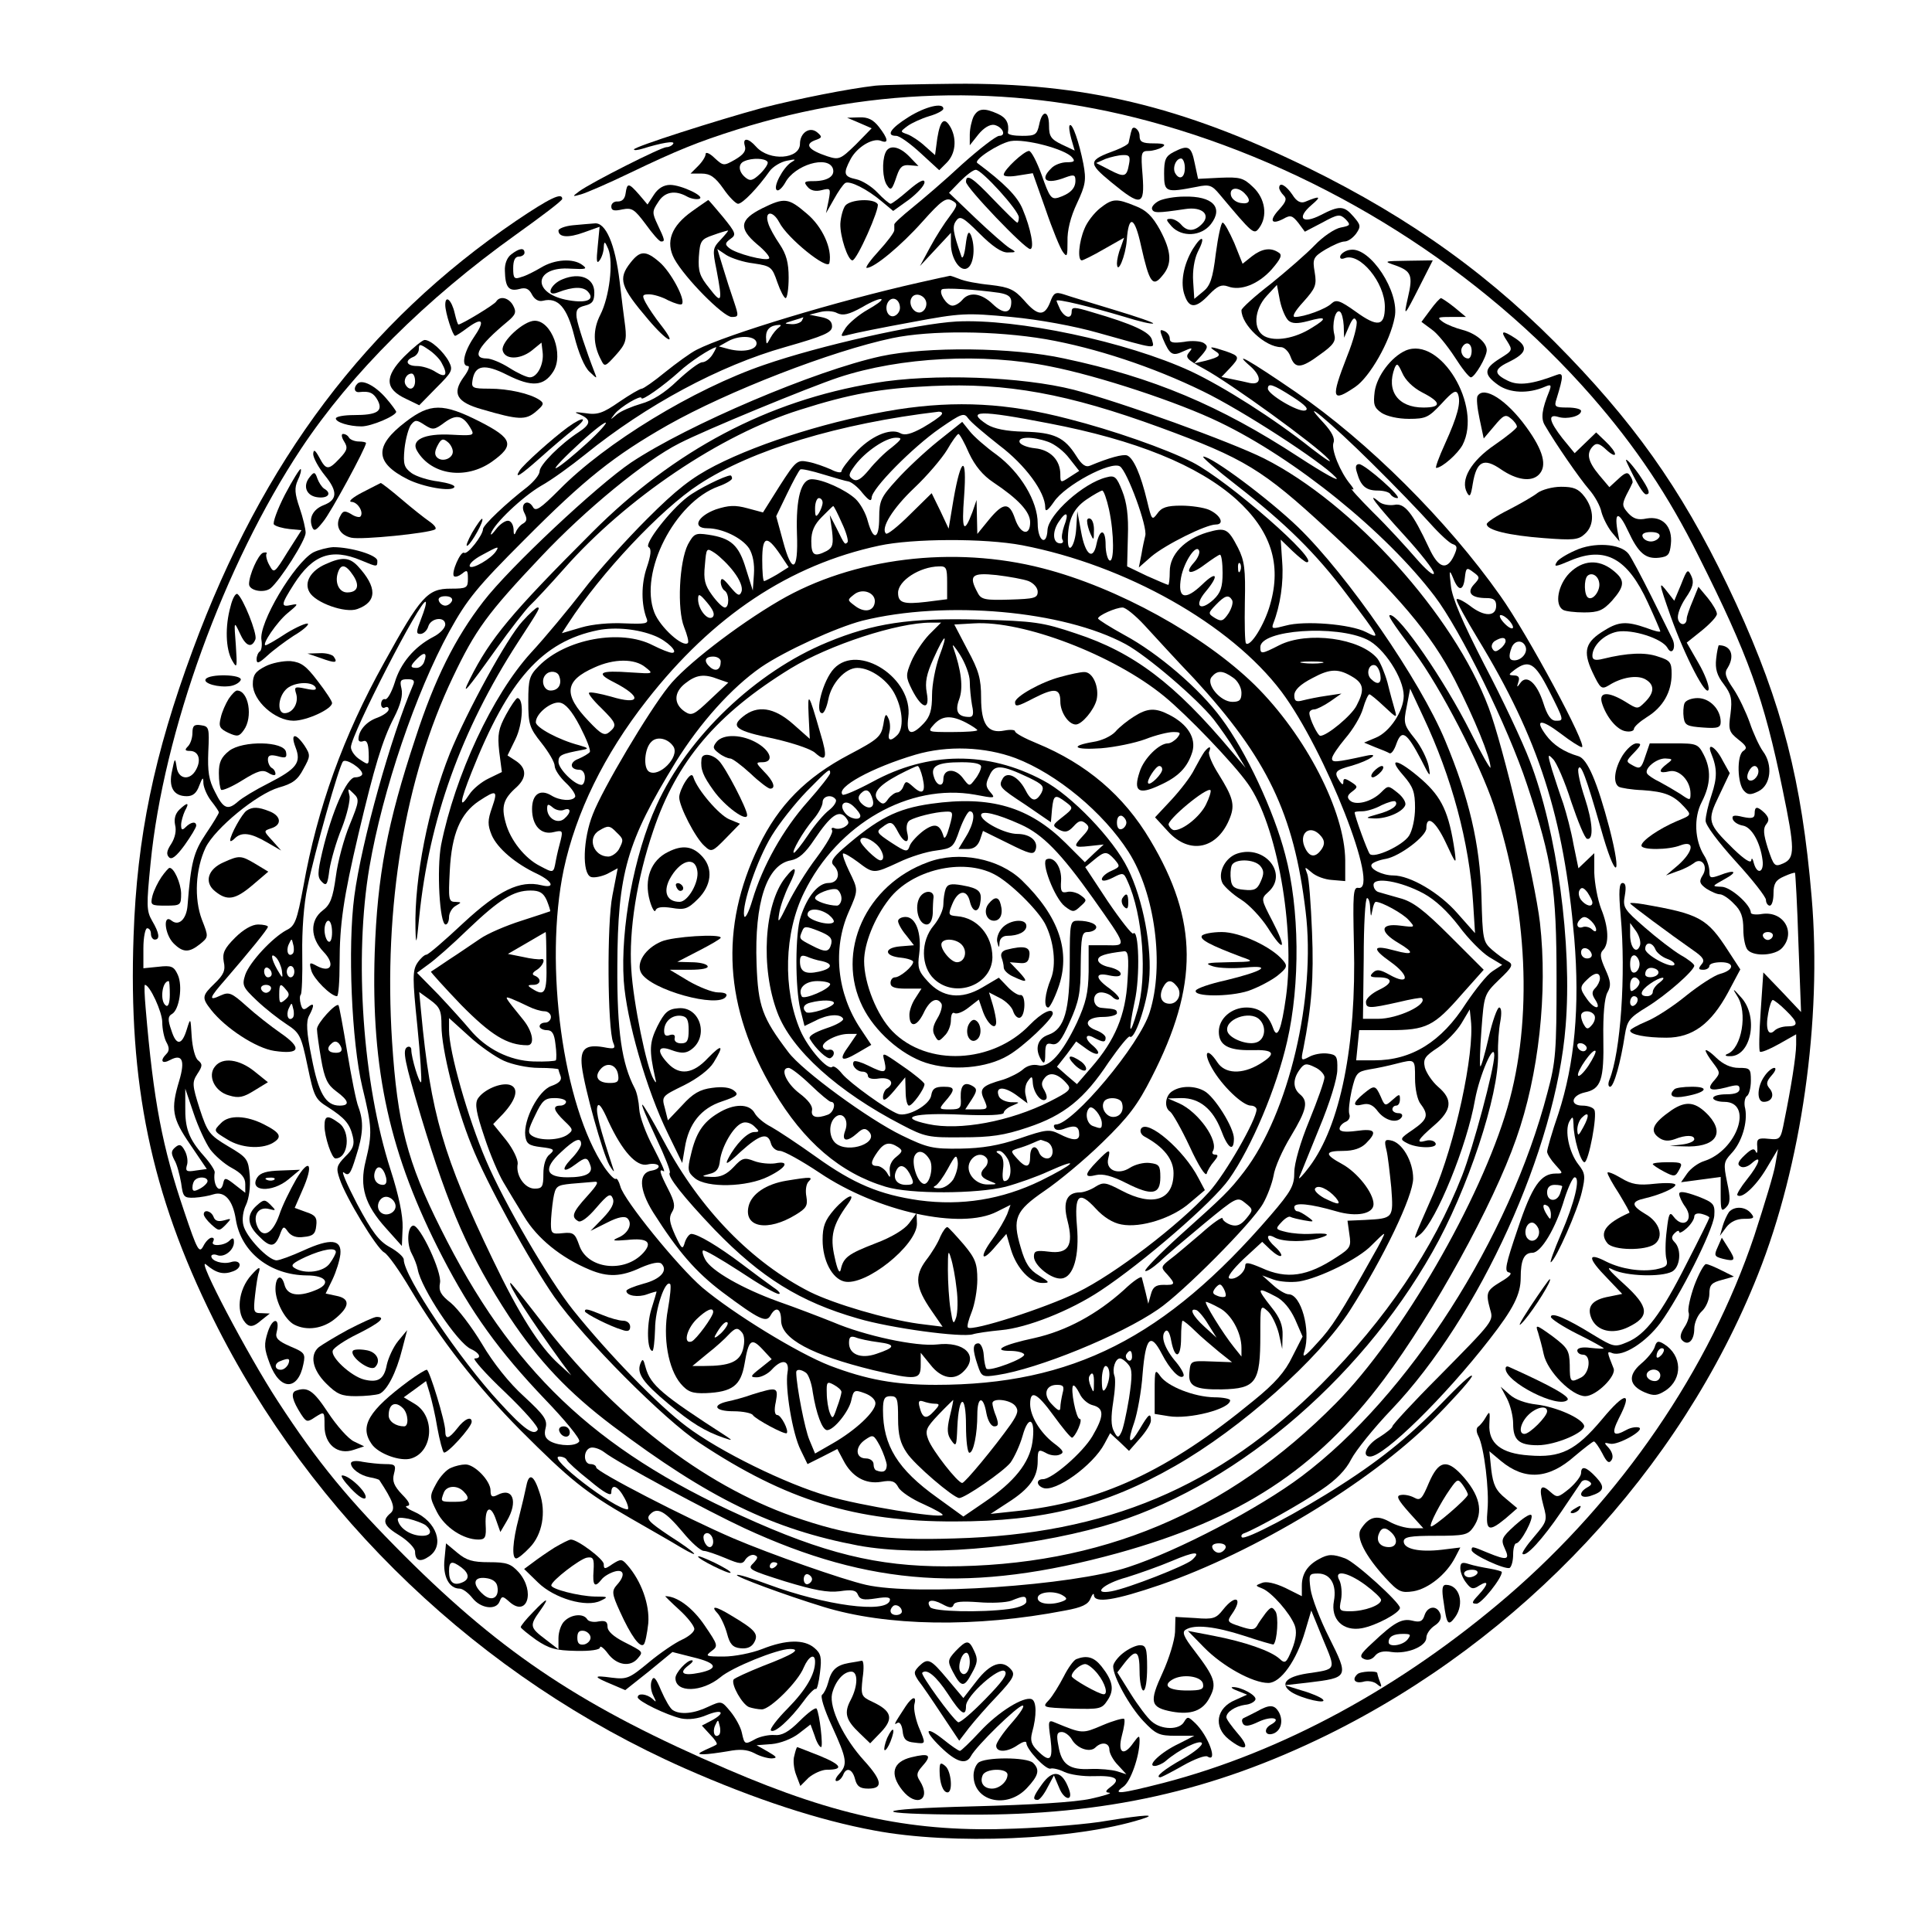 <?xml version="1.0" standalone="no"?>
<!DOCTYPE svg PUBLIC "-//W3C//DTD SVG 20010904//EN"
 "http://www.w3.org/TR/2001/REC-SVG-20010904/DTD/svg10.dtd">
<svg version="1.0" xmlns="http://www.w3.org/2000/svg"
 width="512pt" height="512pt" viewBox="0 0 512 512"
 preserveAspectRatio="xMidYMid meet">
<g transform="translate(0,512) scale(0.1,-0.1)"
fill="#000000" stroke="none">
<path d="M2320 4893 c-71 -8 -207 -35 -300 -59 -121 -33 -340 -103 -340 -110
0 -3 10 -2 23 2 48 15 87 22 81 13 -3 -5 -11 -9 -18 -9 -14 0 -200 -94 -231
-117 -19 -14 -19 -15 5 -8 14 4 72 29 130 57 125 60 180 82 281 114 371 117
751 122 1129 13 435 -125 845 -384 1138 -719 116 -133 203 -262 284 -425 131
-261 173 -377 222 -617 33 -159 33 -182 2 -196 -23 -10 -25 -8 -41 40 -12 38
-13 53 -4 64 8 10 7 17 -4 29 -20 19 -27 19 -27 -1 0 -12 -7 -14 -31 -9 -24 6
-30 4 -27 -6 3 -8 15 -15 27 -17 23 -4 46 -44 52 -92 4 -32 -14 -39 -23 -8 -3
13 -6 16 -7 8 -1 -9 -19 3 -47 30 -69 68 -71 74 -38 142 l28 59 -19 34 c-18
36 -43 50 -30 18 16 -39 16 -64 1 -109 -9 -26 -16 -57 -16 -69 0 -12 33 -56
80 -108 44 -48 80 -94 80 -102 0 -8 5 -15 10 -15 6 0 10 15 10 33 0 25 6 35
27 44 15 7 28 11 30 10 1 -2 6 -85 9 -186 l7 -183 -50 53 -50 52 -7 -103 c-4
-56 -5 -105 -2 -107 3 -3 25 6 50 20 l46 26 0 -27 c0 -30 -14 -117 -31 -200
-10 -52 -11 -53 -42 -50 -29 3 -32 0 -30 -22 1 -14 -1 -19 -4 -12 -4 10 -11 8
-29 -9 -18 -17 -21 -25 -12 -30 7 -5 20 -1 30 8 29 26 21 -1 -12 -42 -17 -21
-28 -40 -26 -42 11 -12 49 23 77 70 l31 52 -7 -40 c-3 -22 -29 -107 -56 -190
-119 -354 -353 -696 -654 -955 -282 -242 -597 -413 -912 -495 -114 -29 -137
-32 -106 -10 19 13 43 81 43 122 0 15 -2 14 -16 -5 -26 -38 -43 -28 -31 18 6
22 9 42 6 45 -3 2 -29 -5 -57 -17 -54 -23 -53 -23 -126 7 -18 8 -19 5 -12 -43
7 -57 -1 -65 -35 -31 -16 16 -19 27 -14 47 13 46 12 84 -1 89 -21 8 -88 -33
-137 -86 -26 -28 -50 -51 -53 -51 -4 0 -24 14 -45 31 -47 37 -52 24 -7 -20 42
-41 68 -49 81 -25 14 27 124 134 137 134 7 0 -7 -21 -29 -46 -23 -26 -41 -53
-41 -60 0 -19 30 -18 58 2 12 8 22 11 22 5 0 -17 52 -72 64 -68 6 2 23 -2 37
-9 15 -7 49 -12 77 -11 58 2 74 -7 46 -28 -15 -11 -16 -15 -4 -16 8 -1 -14 -8
-50 -16 -41 -9 -155 -16 -310 -20 -278 -7 -286 -21 -13 -22 360 -2 646 62 950
211 516 254 936 702 1142 1221 115 289 170 673 142 1000 -26 307 -78 511 -200
777 -124 269 -247 451 -443 655 -201 210 -416 365 -693 501 -334 163 -593 225
-935 222 -96 -1 -191 -3 -210 -5z m2412 -2450 c34 -33 35 -43 5 -43 -13 0 -28
-5 -34 -11 -17 -17 -25 5 -17 46 3 19 9 35 12 35 3 0 19 -12 34 -27z m-1892
-1932 c13 -24 48 -37 63 -22 16 16 37 13 37 -6 0 -9 10 -28 23 -41 l22 -24
-25 8 c-14 4 -45 7 -70 6 -56 -3 -77 12 -85 61 -6 30 -4 37 9 37 8 0 20 -9 26
-19z"/>
<path d="M2408 4810 c-48 -30 -61 -50 -33 -50 9 0 38 -21 65 -46 l49 -45 20
20 c23 23 27 61 11 92 -17 31 -28 22 -36 -27 l-6 -45 -27 24 c-14 13 -35 27
-46 31 -20 7 -20 7 0 22 11 8 37 20 57 26 21 6 38 15 38 20 0 17 -47 6 -92
-22z"/>
<path d="M2580 4811 c-5 -11 -10 -32 -10 -48 l0 -28 23 29 c14 17 30 27 42 25
22 -5 33 -29 13 -29 -8 0 -52 -34 -99 -76 -46 -43 -106 -94 -132 -115 -26 -21
-48 -41 -47 -44 0 -3 0 -10 0 -15 0 -6 -19 -31 -41 -55 -23 -25 -37 -45 -32
-45 20 0 91 59 148 123 49 55 62 64 77 56 17 -9 17 -12 -5 -42 -14 -18 -37
-54 -52 -82 l-27 -50 41 44 41 44 0 -29 c0 -41 27 -79 46 -63 15 12 19 56 7
86 -6 13 -10 6 -14 -27 -3 -25 -8 -38 -11 -30 -23 66 -25 80 -14 95 10 14 18
10 62 -34 34 -34 59 -51 75 -50 23 0 23 1 4 12 -11 7 -51 42 -90 79 l-70 67
29 30 c17 17 35 31 42 31 16 0 114 -108 114 -126 0 -8 -2 -14 -4 -14 -3 0 -30
27 -62 60 -57 60 -74 71 -74 48 0 -15 156 -178 170 -178 12 0 2 54 -20 106
-14 34 -49 69 -120 122 -11 8 57 52 88 58 38 7 145 -21 163 -43 9 -10 6 -13
-14 -13 -14 0 -33 -7 -41 -16 -32 -31 -13 -44 38 -24 22 8 26 7 26 -9 0 -21
-15 -35 -46 -45 -18 -5 -23 2 -43 59 -13 36 -28 65 -34 65 -13 0 -67 -50 -67
-63 0 -5 17 -6 39 -2 l38 6 34 -96 c18 -53 39 -104 46 -113 11 -15 12 -11 12
28 -1 29 8 65 25 101 23 49 25 62 17 105 -11 56 -29 109 -36 102 -3 -2 -1 -18
4 -36 l9 -31 -34 16 c-29 14 -34 22 -34 50 0 41 -18 43 -26 3 -6 -27 -10 -30
-45 -30 -22 0 -38 3 -38 8 4 25 -4 40 -26 50 -37 17 -53 15 -65 -7z"/>
<path d="M2278 4794 l32 -14 -42 -43 c-41 -40 -45 -41 -76 -31 -48 16 -61 31
-33 42 20 7 21 9 7 21 -20 17 -46 -1 -46 -30 0 -41 -81 -47 -116 -8 -21 24
-37 25 -30 2 4 -13 -4 -23 -26 -36 -30 -17 -31 -17 -54 4 -13 13 -24 17 -24
11 0 -7 -9 -21 -20 -32 l-20 -20 29 0 c23 0 36 -9 58 -40 15 -22 33 -40 39
-40 12 0 53 43 84 87 8 11 29 24 45 27 24 5 26 4 12 -4 -22 -14 -50 -67 -38
-74 4 -3 14 6 22 20 25 47 112 73 126 38 7 -20 -13 -34 -51 -34 -24 0 -27 -2
-16 -15 8 -10 21 -13 37 -9 24 6 25 5 19 -27 l-7 -34 21 37 c11 20 24 39 30
43 12 7 58 -16 97 -49 l30 -25 42 30 c22 17 41 37 41 46 0 10 -14 3 -42 -21
-23 -20 -44 -36 -48 -36 -3 0 -19 13 -35 30 -15 16 -41 32 -56 35 -33 7 -35
15 -15 53 17 32 58 57 80 49 22 -9 20 5 -5 37 -15 19 -29 26 -52 25 l-32 -1
33 -14z m-244 -103 c3 -4 -6 -18 -19 -31 -20 -19 -27 -21 -40 -10 -18 15 -20
36 -2 43 20 9 55 8 61 -2z"/>
<path d="M2999 4775 c-1 -3 -3 -9 -4 -15 -1 -5 -3 -14 -4 -18 0 -4 -16 -13
-34 -20 -74 -27 -75 -33 -12 -85 79 -65 89 -63 83 18 -5 61 -4 65 16 65 11 0
28 5 36 10 11 7 5 10 -22 10 -31 0 -38 4 -38 20 0 17 -18 30 -21 15z m-7 -90
c-6 -34 -12 -36 -52 -15 l-35 18 25 11 c14 5 35 10 46 10 17 1 20 -4 16 -24z"/>
<path d="M2346 4714 c-9 -23 -7 -67 4 -84 11 -17 14 -14 27 25 8 23 15 29 34
27 l23 -2 -24 25 c-27 28 -55 33 -64 9z"/>
<path d="M3110 4717 c-21 -11 -25 -20 -25 -57 0 -50 4 -51 87 -35 33 7 40 4
60 -20 89 -106 91 -108 105 -89 23 31 16 78 -16 108 -26 25 -35 27 -87 25
l-59 -3 -9 42 c-9 45 -17 49 -56 29z m30 -42 c0 -26 -14 -33 -25 -15 -9 14 1
40 15 40 5 0 10 -11 10 -25z m158 -67 c19 -19 14 -30 -10 -26 -13 2 -24 11
-26 21 -4 20 18 23 36 5z"/>
<path d="M1658 4608 c-2 -15 -9 -22 -21 -22 -9 1 -17 -5 -17 -13 0 -11 7 -13
29 -8 26 5 32 1 62 -39 18 -25 36 -46 41 -46 11 0 10 4 -9 44 -15 32 -15 36 1
60 17 28 45 33 77 15 11 -6 25 -8 32 -6 18 6 -48 37 -77 37 -17 0 -32 -9 -43
-26 l-17 -26 -22 26 c-28 32 -32 32 -36 4z"/>
<path d="M3390 4622 c0 -4 5 -13 12 -20 9 -9 6 -17 -12 -37 -27 -29 -22 -42
11 -25 19 11 24 9 40 -11 l17 -23 46 24 c42 23 47 23 62 9 14 -15 13 -17 -13
-22 -16 -3 -47 -24 -69 -47 -21 -22 -74 -68 -116 -102 -43 -33 -78 -65 -78
-70 0 -39 63 -98 105 -98 8 0 20 -11 25 -25 12 -33 28 -32 79 6 34 24 42 35
37 53 -7 27 3 68 15 60 5 -3 9 -20 10 -37 l1 -32 13 30 c10 23 15 26 20 14 3
-9 -8 -51 -25 -93 -44 -113 -41 -124 22 -81 38 26 92 120 104 184 14 67 -65
187 -117 179 -12 -1 -24 -9 -27 -16 -2 -7 2 -10 12 -6 40 15 106 -65 106 -129
0 -52 -19 -55 -77 -13 -42 30 -52 33 -64 22 -15 -15 -73 -36 -97 -36 -9 0 -1
15 22 40 32 36 36 44 30 79 -6 35 -4 40 29 60 19 11 41 21 50 21 9 0 22 9 31
21 13 19 12 23 -7 45 -25 29 -37 30 -87 4 -49 -25 -65 -8 -24 27 27 23 23 25
-18 8 -11 -4 -22 1 -33 19 -17 25 -35 35 -35 18z m25 -352 c10 -8 24 -8 51 -1
50 14 53 8 10 -18 -44 -28 -97 -37 -125 -22 -31 17 -28 70 6 107 l27 29 8 -42
c5 -23 15 -46 23 -53z"/>
<path d="M1368 4535 c-396 -269 -672 -636 -857 -1137 -103 -278 -148 -497
-157 -758 -14 -392 46 -682 211 -1015 259 -523 709 -952 1249 -1191 188 -83
357 -138 503 -165 206 -39 533 -25 708 30 45 14 10 12 -90 -4 -49 -9 -160 -18
-245 -21 -265 -11 -469 31 -762 157 -379 163 -592 303 -854 564 -150 150 -232
249 -338 412 -79 121 -218 385 -190 362 27 -23 46 -28 72 -18 27 10 20 33 -7
24 -21 -6 -51 3 -51 16 0 4 7 6 15 3 19 -8 45 13 45 34 0 12 -3 13 -12 4 -14
-14 -52 -16 -43 -2 3 6 2 10 -4 10 -6 0 -16 -10 -22 -22 -11 -21 -16 -12 -51
92 -58 171 -81 290 -102 538 -3 34 -4 62 -2 62 13 0 46 -72 46 -99 0 -18 5
-42 11 -53 8 -14 8 -23 0 -31 -18 -18 -12 -28 10 -16 32 17 40 -1 24 -55 -23
-76 -19 -99 29 -169 l44 -65 -29 -4 c-24 -4 -28 -2 -24 13 4 10 1 28 -5 39 -9
17 -14 19 -25 10 -12 -10 -12 -16 -3 -34 7 -11 14 -39 18 -61 5 -37 7 -40 35
-39 17 1 39 5 51 9 29 9 51 -15 59 -67 14 -87 91 -147 188 -148 54 0 66 -23
21 -40 -45 -18 -73 -12 -80 15 -8 31 -24 23 -24 -11 0 -33 25 -81 49 -94 34
-18 78 -11 110 16 39 32 39 53 2 60 l-28 6 18 37 c10 21 19 50 21 67 4 40 -26
43 -98 10 -31 -14 -63 -26 -71 -26 -22 0 -81 62 -88 93 -4 15 -1 38 7 54 8 17
12 48 10 76 -4 45 -6 49 -57 79 -50 30 -55 36 -76 100 -20 63 -20 70 -6 92 14
21 14 26 2 36 -8 6 -15 34 -17 63 -3 51 -3 51 -13 19 -13 -43 -28 -44 -41 -2
-10 28 -9 37 2 43 19 11 29 74 15 104 -10 22 -17 25 -51 21 l-40 -4 0 53 c0
29 5 53 10 53 6 0 10 -7 10 -15 0 -8 5 -15 10 -15 15 0 12 18 -7 50 -15 26
-15 41 -4 152 34 348 195 791 399 1099 133 200 330 396 569 567 67 48 123 90
123 95 0 18 -33 2 -122 -58z m-918 -2051 c0 -21 -4 -33 -10 -29 -17 10 -11 65
7 65 2 0 3 -16 3 -36z m107 -410 c12 -16 38 -39 57 -49 26 -14 36 -26 36 -43
l0 -23 -27 21 c-24 19 -28 20 -31 6 -7 -35 -29 -9 -23 27 1 5 -12 25 -29 44
-40 45 -50 73 -49 131 l0 47 22 -65 c12 -36 32 -79 44 -96z m-7 -84 c0 -5 -9
-14 -20 -20 -15 -8 -20 -8 -20 3 0 8 3 17 7 20 10 10 33 8 33 -3z m340 -188
c0 -4 -7 -18 -16 -30 -16 -23 -66 -30 -94 -12 -11 7 -4 13 30 29 47 21 80 26
80 13z"/>
<path d="M3072 4588 c-12 -6 -21 -16 -19 -22 4 -11 14 -11 88 0 45 7 69 -15
44 -40 -20 -20 -39 -20 -55 -1 -7 8 -19 15 -28 15 -13 0 -12 -3 3 -20 27 -29
78 -27 104 6 34 44 5 75 -71 73 -24 0 -53 -5 -66 -11z"/>
<path d="M1834 4560 c-55 -39 -71 -81 -47 -126 28 -51 130 -154 152 -154 19 0
19 2 6 41 -8 23 -21 63 -29 90 l-15 49 24 -16 c13 -8 45 -19 72 -22 46 -7 49
-9 63 -50 8 -23 18 -42 22 -42 4 0 8 24 8 54 0 40 -6 62 -24 89 -13 19 -27 44
-30 55 -11 33 12 35 29 3 21 -42 129 -129 133 -108 8 38 -19 97 -60 131 -49
42 -59 43 -118 14 -60 -30 -63 -53 -14 -95 21 -17 36 -35 32 -38 -8 -8 -89 13
-106 28 -11 9 -11 13 4 24 16 11 14 16 -20 58 -21 25 -38 45 -39 45 -1 -1 -21
-14 -43 -30z m76 -75 c-22 -23 -22 -27 -11 -81 16 -85 14 -91 -19 -48 -26 32
-30 45 -28 83 3 43 6 47 38 58 19 7 37 12 39 12 3 1 -6 -10 -19 -24z"/>
<path d="M2240 4575 c-6 -8 -12 -30 -13 -48 -1 -34 20 -97 32 -97 12 0 73 138
67 149 -10 16 -72 13 -86 -4z"/>
<path d="M2915 4568 c-15 -12 -34 -36 -41 -54 -15 -35 -19 -84 -7 -84 3 0 30
13 59 30 l53 30 -9 -26 c-6 -14 -10 -33 -10 -42 1 -33 23 20 26 61 5 70 21 64
38 -15 22 -98 31 -110 56 -79 27 31 25 64 -6 122 -20 36 -36 52 -65 63 -51 21
-61 20 -94 -6z"/>
<path d="M1518 4523 c-21 -2 -38 -9 -38 -14 0 -18 26 -20 67 -5 l42 15 -5 -52
c-4 -38 -3 -48 5 -37 6 8 11 24 11 35 1 17 3 16 12 -5 14 -35 3 -127 -21 -174
-20 -39 -20 -79 2 -120 9 -19 11 -18 39 13 26 29 29 39 25 75 -3 22 -10 77
-15 121 -12 99 -37 156 -66 153 -12 -1 -38 -3 -58 -5z"/>
<path d="M3222 4448 c-8 -67 -15 -86 -34 -101 l-23 -19 -3 46 c-2 28 3 59 12
78 22 42 12 48 -13 8 -25 -42 -34 -91 -21 -124 12 -34 30 -33 64 3 22 23 33
28 50 22 34 -13 81 6 116 45 25 29 29 39 18 45 -21 14 -44 10 -70 -10 l-25
-20 -22 55 c-13 29 -26 54 -31 54 -4 0 -12 -37 -18 -82z"/>
<path d="M1355 4446 c-11 -8 -18 -25 -17 -44 1 -43 10 -55 38 -48 17 5 26 1
34 -15 7 -13 18 -19 29 -16 40 10 64 -18 83 -94 11 -44 27 -82 40 -94 21 -20
21 -20 13 0 -21 54 -44 123 -47 144 -2 20 2 26 22 31 20 5 25 12 25 35 0 38
-38 54 -84 35 -33 -13 -46 -48 -13 -35 41 16 69 16 81 1 19 -22 -8 -31 -61
-20 -91 20 -80 89 14 82 41 -2 46 -1 31 10 -24 18 -73 15 -109 -7 -17 -10 -40
-22 -52 -25 -19 -7 -22 -4 -22 23 0 21 5 31 15 31 8 0 15 5 15 10 0 14 -13 13
-35 -4z"/>
<path d="M1671 4424 c-34 -43 -27 -64 47 -151 51 -60 79 -73 34 -15 -16 20
-34 47 -41 60 -10 19 -9 22 9 22 12 0 35 -7 51 -16 17 -8 33 -13 36 -10 11 11
-30 87 -60 112 -36 31 -51 30 -76 -2z"/>
<path d="M3700 4416 c40 -15 45 -26 31 -85 -12 -53 -10 -51 32 32 l34 67 -66
-1 c-65 -1 -66 -1 -31 -13z"/>
<path d="M2435 4371 c-214 -48 -509 -137 -589 -178 -16 -8 -53 -35 -83 -59
-29 -24 -58 -44 -62 -44 -5 0 -32 -16 -60 -35 -43 -30 -58 -35 -89 -30 -30 4
-33 3 -14 -4 29 -13 28 -25 -4 -46 -48 -31 -104 -87 -104 -104 0 -9 -15 -27
-32 -41 -56 -43 -118 -102 -118 -112 0 -16 -41 -69 -50 -63 -9 6 -35 -53 -27
-62 4 -3 13 0 22 7 13 11 15 9 15 -14 0 -24 -3 -26 -46 -26 -61 0 -79 -20
-176 -196 -108 -194 -177 -385 -214 -593 -17 -91 -22 -105 -45 -116 -37 -20
-97 -84 -109 -118 -9 -28 -7 -33 31 -69 22 -21 58 -49 78 -62 35 -23 39 -29
56 -111 17 -81 20 -88 54 -109 45 -29 58 -44 66 -78 5 -21 1 -33 -20 -53 -23
-24 -25 -30 -15 -59 16 -49 98 -184 118 -195 10 -5 41 -49 70 -98 80 -134 176
-257 292 -374 130 -130 170 -163 290 -232 52 -30 112 -64 133 -77 61 -36 42
-15 -29 30 -55 37 -63 45 -51 57 19 20 39 9 87 -48 22 -27 47 -49 55 -49 7 0
33 -9 57 -19 40 -17 46 -17 54 -3 6 8 16 13 23 11 11 -4 10 -8 -3 -22 -16 -15
-10 -18 85 -48 76 -23 112 -30 144 -26 34 5 44 3 49 -10 5 -12 15 -14 47 -9
31 5 40 3 37 -6 -11 -34 -170 -13 -322 43 -43 16 -81 28 -83 25 -5 -4 127 -53
228 -84 168 -52 405 -56 642 -10 44 8 61 16 67 32 5 12 9 15 9 9 1 -23 56 -14
176 27 251 87 554 270 721 436 50 50 97 102 104 115 6 13 -21 -10 -62 -52 -93
-97 -170 -161 -282 -233 -113 -73 -257 -149 -265 -140 -3 4 0 9 7 11 30 11
152 79 204 115 39 26 65 53 79 81 12 23 60 83 107 132 233 245 435 690 461
1015 18 216 -23 518 -95 704 -19 50 -73 165 -120 254 -59 115 -86 178 -89 210
-5 42 -4 44 6 20 14 -36 27 -35 31 1 3 27 5 28 22 15 18 -13 19 -15 2 -33 -20
-22 -7 -36 34 -36 18 0 25 -5 25 -20 0 -30 -32 -30 -70 0 -19 14 -35 21 -35
16 0 -6 25 -52 56 -103 162 -266 228 -473 256 -795 15 -181 1 -332 -42 -464
-17 -49 -30 -95 -30 -101 0 -6 10 -22 22 -35 21 -23 21 -23 1 -23 -40 0 -63
-33 -101 -147 -32 -94 -36 -113 -23 -115 10 -2 2 -11 -22 -25 -38 -23 -40 -29
-28 -73 9 -31 11 -29 -136 -178 -68 -68 -123 -128 -123 -132 0 -4 -16 -17 -35
-29 -33 -19 -48 -51 -24 -51 37 0 198 158 316 310 64 82 83 120 83 164 0 47 9
66 31 66 23 0 62 65 85 143 10 31 22 57 27 57 16 0 0 -67 -36 -150 -19 -44
-31 -78 -27 -75 14 8 71 138 82 186 10 42 9 50 -9 73 -25 32 -37 90 -24 114 9
15 10 14 11 -8 0 -35 19 -100 29 -100 11 0 35 126 26 139 -3 6 -17 11 -31 11
-35 0 -30 27 6 35 43 9 51 33 49 144 -1 61 3 107 11 121 10 18 9 29 -6 62 -13
29 -15 41 -6 50 17 17 15 61 -5 110 -9 24 -17 66 -18 95 l0 52 -21 -20 -21
-20 -13 63 c-6 35 -19 83 -27 108 -9 25 -22 65 -30 90 -12 41 -12 44 3 28 9
-9 31 -59 48 -113 18 -53 36 -97 42 -98 18 -4 15 44 -6 108 -12 36 -20 71 -17
78 6 16 20 -21 59 -157 39 -140 59 -140 23 0 -32 121 -58 183 -82 190 -38 11
-67 30 -86 56 -31 42 -14 44 39 4 26 -20 51 -36 56 -36 17 0 -144 300 -216
401 -141 200 -351 409 -542 540 -124 85 -170 111 -120 68 30 -27 29 -50 -2
-44 -9 2 -30 7 -46 10 l-29 6 22 23 c27 29 27 32 -10 45 -39 13 -49 14 -29 1
18 -11 13 -16 -25 -26 l-30 -7 20 22 c16 19 17 24 5 32 -8 5 -32 7 -52 3 -30
-4 -38 -2 -38 9 0 8 -7 17 -15 20 -12 5 -12 2 -3 -21 18 -42 25 -47 54 -33 24
11 26 10 15 -3 -11 -13 -5 -19 39 -43 69 -37 299 -204 330 -239 14 -15 -6 -2
-45 28 -98 78 -232 163 -319 204 -171 79 -461 140 -621 132 -105 -6 -363 -64
-510 -115 -187 -64 -421 -207 -542 -330 -52 -52 -64 -60 -71 -46 -14 23 -35 7
-22 -17 7 -14 7 -21 -3 -27 -8 -4 -17 -15 -20 -23 -4 -10 -6 -7 -6 8 -1 12 -7
22 -15 22 -8 0 -22 -10 -31 -22 -10 -13 -15 -18 -14 -12 8 26 83 97 132 126
29 16 81 54 117 83 163 132 357 236 530 285 105 30 125 39 125 55 0 14 -9 21
-30 25 l-30 6 28 7 c15 4 36 3 46 -3 15 -7 30 -4 66 16 25 15 48 24 51 21 3
-3 -14 -15 -37 -28 -23 -13 -49 -35 -58 -48 -15 -24 -15 -24 9 -18 14 4 88 19
165 33 133 25 146 25 265 14 74 -7 167 -24 230 -42 160 -45 149 -43 143 -19
-5 21 -50 42 -160 74 -46 14 -53 14 -53 1 0 -20 -17 -17 -30 5 -5 11 -10 22
-10 24 0 6 87 -15 178 -42 41 -13 76 -21 78 -18 2 2 -44 18 -104 36 -59 18
-119 36 -133 41 -22 7 -27 4 -36 -21 -15 -38 -33 -37 -69 5 -26 29 -39 35 -90
41 -32 3 -69 10 -82 16 -13 5 -24 9 -25 8 -1 0 -38 -8 -82 -18z m213 -27 c23
-4 32 -10 32 -24 0 -31 -20 -34 -49 -6 -30 29 -62 34 -81 11 -7 -8 -18 -15
-26 -15 -15 0 -37 34 -28 43 6 5 89 0 152 -9z m-193 -29 c0 -11 -7 -21 -16
-23 -18 -3 -33 23 -23 39 10 17 39 5 39 -16z m-70 -11 c0 -10 -8 -20 -17 -22
-18 -3 -26 27 -11 42 12 11 28 0 28 -20z m-260 -34 c-3 -5 -16 -10 -28 -9 -20
1 -20 2 3 9 14 4 26 8 28 9 2 1 0 -3 -3 -9z m-61 -18 c-6 -4 -16 -16 -22 -27
-11 -20 -11 -20 -12 2 0 20 11 31 35 32 6 0 5 -2 -1 -7z m708 -31 c131 -23
283 -73 416 -138 103 -50 313 -186 352 -228 14 -15 -31 10 -100 55 -207 135
-384 210 -620 260 -137 30 -364 32 -485 6 -175 -38 -511 -181 -663 -282 -90
-61 -322 -278 -391 -368 -75 -97 -129 -205 -180 -362 -75 -226 -101 -365 -108
-569 -10 -312 40 -536 179 -805 77 -149 150 -250 271 -377 54 -56 96 -107 92
-113 -8 -13 -51 -13 -76 0 -14 8 -18 17 -13 36 5 21 -3 33 -57 83 -40 36 -82
89 -112 140 -27 45 -64 93 -82 108 -27 21 -33 32 -29 53 6 28 -53 154 -71 152
-15 -2 -18 -48 -4 -74 7 -13 14 -31 16 -42 9 -50 105 -195 141 -211 24 -11 29
-25 10 -25 -7 0 29 -41 81 -90 51 -49 90 -93 86 -99 -10 -17 -36 1 -100 71
-107 115 -255 336 -255 380 0 7 -17 22 -37 33 -29 16 -47 40 -87 115 -27 52
-43 89 -35 83 13 -11 18 -5 32 41 20 61 21 94 7 132 -6 14 -19 81 -30 147 -11
66 -21 121 -23 123 -7 7 -57 -48 -57 -63 0 -9 5 -45 11 -80 9 -52 17 -68 40
-85 34 -25 37 -38 9 -38 -37 0 -56 33 -74 127 -14 68 -15 96 -7 111 15 28 14
37 -3 23 -11 -9 -15 -7 -19 8 -3 11 -3 22 0 25 3 3 5 51 4 108 -1 61 4 133 14
178 18 89 84 322 94 332 8 9 51 -19 51 -33 0 -5 -9 -9 -19 -9 -22 0 -62 -92
-87 -198 -13 -56 -13 -67 -1 -79 12 -12 15 -8 20 32 4 25 18 75 33 111 14 36
23 75 20 86 -5 20 -4 20 11 5 16 -15 15 -21 -10 -82 -15 -36 -32 -98 -37 -138
-8 -58 -15 -75 -35 -90 -34 -26 -33 -72 2 -109 32 -33 21 -58 -17 -38 -20 11
-21 10 -15 -12 6 -22 52 -68 68 -68 4 0 7 39 7 88 0 102 10 172 50 342 42 177
63 248 94 308 18 35 24 60 20 77 -5 21 -3 25 16 25 17 0 20 -4 14 -17 -57
-133 -136 -413 -155 -558 -18 -135 -7 -387 21 -505 26 -107 27 -123 9 -197
-17 -68 -2 -116 54 -178 l42 -47 2 49 c1 31 -10 85 -32 153 -74 230 -97 561
-56 802 35 204 123 463 212 625 47 85 73 117 199 243 160 161 237 222 379 303
161 91 435 197 596 231 101 21 272 20 407 -3z m-767 -11 c0 -17 -35 -25 -74
-15 l-26 7 25 14 c31 17 75 14 75 -6z m-117 -30 c-7 -11 -19 -20 -27 -20 -8 0
-37 -22 -66 -49 -34 -33 -67 -53 -96 -61 -24 -7 -53 -19 -64 -28 -19 -16 -19
-16 -6 1 15 19 71 52 71 42 0 -9 59 33 100 70 28 26 83 62 98 65 1 0 -3 -9
-10 -20z m895 -31 c128 -25 340 -95 449 -148 200 -96 440 -290 570 -461 68
-89 195 -348 245 -500 67 -201 78 -274 78 -515 0 -189 -2 -219 -24 -300 -101
-388 -368 -804 -651 -1017 -113 -85 -328 -198 -460 -241 -147 -49 -563 -77
-695 -47 -62 14 -255 82 -351 123 -126 54 -364 177 -364 188 0 5 -7 9 -15 9
-19 0 -20 36 -1 43 8 3 25 -2 38 -12 33 -26 274 -156 371 -201 333 -154 603
-172 989 -66 325 90 526 221 705 460 131 175 290 463 351 638 60 169 84 388
63 573 -13 112 -98 470 -136 570 -92 245 -359 541 -595 660 -88 44 -378 149
-504 182 -137 35 -375 44 -528 18 -284 -47 -531 -178 -748 -395 -216 -216
-271 -282 -325 -390 -24 -48 -10 -32 70 80 37 52 78 104 89 115 12 11 53 55
91 98 164 186 414 355 625 421 132 42 214 57 350 63 198 9 359 -20 605 -110
223 -82 271 -111 443 -270 186 -172 274 -276 338 -400 51 -100 94 -205 94
-231 0 -6 -24 36 -53 94 -69 137 -188 310 -213 310 -7 0 2 -15 64 -98 71 -96
173 -294 211 -407 90 -272 104 -566 36 -800 -72 -247 -281 -608 -454 -783
-288 -292 -625 -433 -1034 -433 -182 0 -323 34 -542 134 -390 176 -611 387
-797 761 -89 177 -115 279 -129 496 -23 358 34 699 161 965 60 126 91 169 235
321 117 124 274 253 365 299 70 36 342 148 423 175 164 54 383 65 560 29z
m643 -81 c34 -22 44 -33 32 -36 -19 -4 -98 43 -98 58 0 16 13 12 66 -22z m209
-175 c61 -60 130 -132 155 -160 25 -28 52 -53 60 -55 12 -4 13 -9 3 -31 -19
-40 -41 -33 -66 21 -44 94 -65 120 -92 114 -14 -2 -32 1 -40 8 -36 30 -9 -6
65 -87 44 -48 80 -94 80 -102 0 -9 -21 9 -47 39 -26 30 -77 86 -115 123 -37
37 -62 65 -55 61 6 -4 5 1 -4 12 -27 32 -52 93 -45 111 4 11 -4 28 -26 52 -72
77 19 1 127 -106z m-2080 52 c-33 -30 -69 -60 -80 -65 -11 -6 11 19 50 55 38
36 74 65 80 65 5 0 -17 -25 -50 -55z m-240 -285 c-12 -20 -64 -50 -70 -41 -3
6 11 19 32 30 44 24 46 24 38 11z m-117 -132 c-3 -7 -11 -13 -18 -13 -7 0 -15
6 -17 13 -3 7 4 12 17 12 13 0 20 -5 18 -12z m-82 -48 c-13 -34 -14 -40 -2
-40 8 0 18 9 21 20 7 23 45 27 45 5 0 -9 -14 -24 -32 -33 -50 -26 -87 -70
-102 -121 -8 -25 -19 -45 -25 -44 -6 2 -11 -4 -11 -13 0 -8 5 -12 10 -9 6 3
10 1 10 -5 0 -6 -14 -16 -30 -22 -29 -10 -50 -34 -50 -57 0 -6 6 -8 13 -5 9 3
13 -6 14 -30 1 -35 1 -35 -23 -19 -13 8 -24 23 -24 33 0 33 187 396 198 385 3
-2 -3 -22 -12 -45z m2884 -5 c20 -24 6 -28 -15 -5 -10 11 -13 20 -8 20 6 0 16
-7 23 -15z m-10 -54 c0 -5 -6 -14 -14 -20 -11 -9 -16 -9 -21 0 -4 6 -1 15 6
20 18 11 29 11 29 0z m53 -15 c6 -16 -11 -36 -30 -36 -14 0 -16 10 -7 34 8 20
30 21 37 2z m-2919 -40 c-3 -9 -12 -16 -20 -16 -18 0 -18 5 2 25 19 19 27 15
18 -9z m2981 -76 c41 -81 40 -80 18 -80 -13 0 -23 15 -33 47 -17 53 -44 77
-61 53 -9 -13 -10 -12 -5 3 4 12 0 17 -12 17 -15 1 -15 2 2 15 38 28 54 18 91
-55z m115 -562 c0 -13 -17 -9 -30 7 -6 8 -8 20 -4 26 5 9 11 7 21 -6 7 -11 13
-22 13 -27z m-2 -50 c7 -7 12 -16 12 -22 0 -6 -5 -5 -11 1 -6 6 -18 9 -25 6
-14 -5 -19 8 -7 20 9 10 17 9 31 -5z m-3338 -29 c0 -17 -4 -28 -10 -24 -5 3
-10 17 -10 31 0 13 5 24 10 24 6 0 10 -14 10 -31z m-104 -56 c-11 -11 -19 6
-11 24 8 17 8 17 12 0 3 -10 2 -21 -1 -24z m3442 -1 c2 -7 -3 -12 -12 -12 -9
0 -16 7 -16 16 0 17 22 14 28 -4z m-3471 -44 c3 -22 2 -22 -12 2 -17 30 -19
48 -3 32 6 -6 13 -22 15 -34z m-27 -9 c0 -5 -4 -9 -10 -9 -5 0 -10 7 -10 16 0
8 5 12 10 9 6 -3 10 -10 10 -16z m60 6 c0 -8 -4 -15 -10 -15 -5 0 -10 7 -10
15 0 8 5 15 10 15 6 0 10 -7 10 -15z m3460 -18 c0 -7 -6 -19 -12 -25 -10 -10
-10 -17 0 -32 17 -27 -3 -25 -22 2 -20 28 -20 33 0 52 19 19 34 21 34 3z
m-3522 -28 c-2 -6 -8 -10 -13 -10 -5 0 -11 4 -13 10 -2 6 4 11 13 11 9 0 15
-5 13 -11z m41 -3 c9 -10 8 -16 -4 -26 -13 -11 -15 -8 -15 14 0 30 3 32 19 12z
m17 -73 c-11 -11 -19 6 -11 24 8 17 8 17 12 0 3 -10 2 -21 -1 -24z m3449 7 c4
-6 1 -18 -6 -26 -10 -12 -14 -12 -20 -2 -5 7 -9 19 -9 26 0 15 26 16 35 2z
m-3321 -85 c4 -10 -1 -15 -14 -15 -20 0 -26 11 -13 23 10 11 20 8 27 -8z
m3300 -6 c-6 -11 -24 -2 -24 11 0 5 7 7 15 4 8 -4 12 -10 9 -15z m5 -44 c-13
-19 -25 -30 -27 -25 -4 11 39 72 46 65 3 -2 -6 -20 -19 -40z m-13 -162 c-13
-24 -15 -25 -16 -7 0 11 5 25 12 32 19 19 21 6 4 -25z m-3173 -133 c3 -13 0
-20 -8 -20 -18 0 -28 17 -21 36 7 19 22 11 29 -16z m3117 -24 c0 -2 -3 -11 -6
-20 -9 -23 -34 -20 -34 4 0 13 7 20 20 20 11 0 20 -2 20 -4z m-3092 -49 c4
-20 -25 -34 -40 -19 -15 15 -1 44 19 40 10 -2 19 -11 21 -21z m3062 -25 c0
-15 -2 -15 -10 -2 -13 20 -13 33 0 25 6 -3 10 -14 10 -23z m-33 -38 c8 -21
-13 -42 -28 -27 -13 13 -5 43 11 43 6 0 13 -7 17 -16z m-2575 -613 c2 -5 29
-30 61 -55 38 -32 57 -42 57 -32 0 26 18 18 35 -14 9 -16 12 -30 8 -30 -35 1
-215 139 -181 140 9 0 18 -4 20 -9z m388 -217 c0 -8 -4 -14 -9 -14 -11 0 -22
26 -14 34 9 9 23 -3 23 -20z m1358 -16 c-3 -7 -11 -13 -18 -13 -7 0 -15 6 -17
13 -3 7 4 12 17 12 13 0 20 -5 18 -12z m-89 -32 c-16 -15 -169 -75 -213 -83
-54 -10 -23 20 40 37 32 10 86 29 119 43 61 26 80 27 54 3z m-1099 -10 c0 -3
-4 -8 -10 -11 -5 -3 -10 -1 -10 4 0 6 5 11 10 11 6 0 10 -2 10 -4z m92 -41 c0
-5 -5 -11 -11 -13 -6 -2 -11 4 -11 13 0 9 5 15 11 13 6 -2 11 -8 11 -13z m666
-44 c11 -7 10 -10 -3 -15 -30 -11 -65 -7 -65 9 0 17 46 21 68 6z m-98 -15 c0
-8 -17 -16 -46 -20 -74 -10 -202 -7 -209 5 -12 18 4 23 32 8 20 -11 27 -11 30
-2 3 9 23 10 66 7 34 -3 73 -1 87 4 34 14 40 14 40 -2z m-330 -27 c0 -5 -7 -9
-15 -9 -15 0 -20 12 -9 23 8 8 24 -1 24 -14z"/>
<path d="M1482 1328 c6 -18 28 -21 28 -4 0 9 -7 16 -16 16 -9 0 -14 -5 -12
-12z"/>
<path d="M2379 4035 c-169 -27 -361 -86 -484 -149 -62 -32 -102 -63 -180 -141
-55 -55 -132 -140 -170 -190 -38 -49 -100 -124 -138 -165 -102 -112 -201 -325
-238 -509 -12 -64 -4 -211 12 -211 5 0 9 9 9 20 0 10 8 24 17 29 17 10 17 10
-1 11 -17 0 -18 7 -14 83 5 97 28 151 77 184 47 31 51 29 35 -17 -12 -34 -12
-46 -1 -73 15 -35 63 -76 121 -103 41 -20 48 -39 11 -30 -57 14 -113 -13 -207
-100 -49 -46 -93 -84 -98 -84 -5 0 -16 -10 -24 -22 -13 -20 -13 -41 0 -167 8
-79 12 -146 10 -149 -5 -4 -26 65 -26 86 0 7 -5 10 -11 7 -13 -8 -7 -37 37
-185 74 -245 128 -368 234 -530 77 -116 156 -200 274 -289 255 -192 424 -274
651 -317 165 -30 435 -9 650 52 334 95 674 378 871 726 93 163 177 417 174
525 -1 27 2 65 6 86 4 22 3 37 -3 37 -5 0 -18 -36 -28 -80 -10 -44 -20 -78
-22 -76 -2 2 -1 46 3 97 7 93 7 94 47 133 35 33 38 40 24 48 -10 5 -29 19 -43
31 -24 21 -25 28 -28 142 -4 139 -33 261 -96 412 -67 161 -259 439 -390 566
-78 75 -228 187 -251 187 -6 0 34 -34 88 -76 131 -102 211 -181 292 -289 90
-119 90 -120 51 -100 -41 21 -163 31 -213 17 -34 -9 -38 -9 -33 5 19 48 28
110 24 163 l-4 60 31 -30 c17 -16 34 -30 38 -30 39 0 -209 217 -303 265 -71
36 -211 85 -329 115 -161 42 -296 49 -452 25z m116 -14 c-3 -5 -25 -20 -49
-34 -31 -17 -48 -22 -60 -15 -27 15 -81 -9 -120 -53 -20 -21 -36 -43 -36 -48
0 -5 -13 -3 -28 5 -16 7 -43 17 -60 20 -29 6 -33 3 -76 -64 l-44 -70 -41 11
c-33 9 -50 8 -84 -3 -49 -18 -64 -50 -22 -50 39 0 91 -25 110 -53 10 -16 15
-41 13 -69 l-3 -43 -18 57 c-19 64 -40 82 -100 91 -34 5 -38 3 -54 -26 -23
-46 -29 -172 -10 -219 8 -20 13 -39 10 -42 -13 -13 -74 42 -89 81 -41 106 54
292 170 334 20 7 36 17 36 21 0 4 -2 8 -4 8 -14 0 -87 -36 -114 -57 -46 -35
-116 -125 -103 -133 8 -4 6 -22 -5 -54 -15 -44 -15 -98 0 -136 5 -13 -4 -14
-59 -12 -38 2 -85 -2 -115 -11 l-51 -15 17 26 c86 133 246 303 346 368 140 92
373 162 636 193 7 0 11 -3 7 -8z m153 -81 c69 -52 122 -124 122 -165 0 -13 7
-8 23 15 29 44 151 109 175 94 19 -12 74 -161 67 -184 -2 -8 -7 -30 -10 -49
l-7 -35 33 29 c38 32 145 85 171 85 24 0 13 25 -18 39 -14 6 -47 11 -74 11
-38 0 -52 -5 -63 -21 -14 -19 -15 -17 -27 33 -17 71 -36 114 -53 121 -11 4
-48 -6 -98 -27 -12 -5 -22 2 -37 26 -31 49 -58 62 -138 64 -48 1 -80 8 -98 19
-58 38 -21 39 164 3 230 -44 395 -111 496 -201 92 -83 121 -172 90 -279 -15
-54 -53 -114 -64 -103 -3 3 -4 52 -3 109 2 88 -1 110 -18 144 -27 52 -33 55
-82 41 -60 -18 -99 -59 -99 -103 0 -20 -2 -36 -4 -36 -2 0 -28 11 -57 24 l-52
25 2 79 c2 55 -3 91 -15 121 -15 38 -20 42 -42 36 -61 -15 -153 -98 -156 -139
-2 -45 -26 -30 -26 17 0 59 -46 135 -109 182 -28 20 -60 48 -71 62 l-20 25
-64 -51 c-36 -29 -85 -75 -110 -103 -41 -45 -46 -55 -46 -99 0 -58 -15 -64
-30 -11 -5 21 -20 48 -33 60 -26 24 -87 52 -116 52 -28 0 -42 -50 -39 -144 4
-101 -13 -110 -37 -20 l-18 66 29 60 c16 33 31 61 35 64 4 2 31 -4 60 -13 30
-9 60 -18 68 -19 8 -2 25 -15 37 -31 17 -20 23 -23 24 -12 0 24 109 134 181
184 58 40 64 42 75 26 7 -10 44 -41 82 -71z m-80 -21 c16 -34 37 -59 64 -77
66 -44 98 -78 98 -106 0 -38 -26 -32 -40 9 -15 45 -31 44 -69 -2 l-31 -38 -1
45 -1 45 -11 -32 c-23 -61 -29 -48 -22 42 8 111 -8 106 -28 -8 l-13 -78 -22
47 -23 47 -58 -57 c-31 -31 -60 -54 -63 -50 -15 14 18 67 75 121 34 32 73 78
87 101 13 23 27 42 30 42 3 0 16 -23 28 -51z m-205 15 c-18 -13 -45 -40 -60
-59 -21 -25 -32 -32 -43 -25 -12 8 -12 13 6 37 27 36 81 73 108 73 18 0 17 -3
-11 -26z m415 15 c17 -6 42 -25 56 -44 l26 -33 -25 -16 c-24 -16 -25 -16 -25
7 0 38 -27 65 -67 69 -20 2 -38 9 -41 16 -5 15 34 16 76 1z m161 -179 c14 -65
14 -143 1 -135 -5 3 -10 22 -10 41 0 42 -15 45 -24 3 -9 -46 -30 -30 -41 32
l-10 54 -3 -47 c-3 -45 -22 -70 -22 -29 0 52 14 83 49 107 19 13 39 24 42 24
4 0 12 -23 18 -50z m-759 18 c0 -7 -5 -20 -10 -28 -8 -12 -10 -9 -10 13 0 15
5 27 10 27 6 0 10 -6 10 -12z m51 -54 c12 -25 18 -48 15 -51 -7 -7 -7 -8 -29
37 l-18 35 6 -42 c4 -35 2 -44 -14 -53 -33 -17 -41 -12 -41 26 0 26 8 44 28
64 15 15 28 28 30 29 2 0 12 -20 23 -45z m589 -8 c-5 -15 -8 -32 -4 -37 3 -5
0 -9 -6 -9 -20 0 -22 30 -5 56 21 32 29 26 15 -10z m-752 -76 l22 -33 -30 -19
c-17 -10 -33 -18 -35 -18 -3 0 -5 25 -5 56 0 64 12 67 48 14z m641 25 c275
-53 552 -209 687 -388 116 -155 263 -529 204 -520 -14 3 -15 -16 -12 -150 7
-267 -36 -480 -118 -589 -18 -24 -30 -36 -27 -28 4 8 27 67 53 130 28 67 48
132 48 155 1 36 -2 40 -26 43 -15 2 -37 -2 -49 -9 -21 -11 -22 -10 -15 22 22
112 28 188 23 309 -3 74 -8 144 -13 155 -7 19 -7 19 12 3 11 -10 35 -19 54
-20 l35 -3 0 55 c-1 130 -105 332 -240 465 -134 131 -363 258 -562 309 -236
61 -503 28 -698 -86 -113 -66 -251 -173 -293 -227 -53 -66 -176 -273 -201
-339 -26 -65 -29 -157 -5 -166 8 -3 28 1 43 8 l28 15 -14 -72 c-15 -74 -13
-352 2 -390 7 -16 4 -18 -26 -12 -48 8 -62 -5 -57 -51 7 -58 55 -230 73 -262
9 -15 14 -20 11 -12 -38 116 -47 152 -43 167 3 12 12 1 29 -38 37 -80 75 -122
104 -115 12 3 25 2 29 -3 3 -5 -5 -11 -17 -13 -37 -5 -35 -50 3 -111 66 -104
113 -158 183 -211 99 -74 117 -82 128 -62 14 25 28 19 28 -13 0 -49 81 -92
244 -132 116 -27 126 -26 126 14 l0 32 26 -32 c28 -36 63 -43 88 -17 41 41 2
80 -71 71 -55 -6 -191 23 -275 59 -35 14 -100 39 -146 55 -94 34 -177 81 -193
111 -6 11 -9 22 -6 24 3 3 46 -22 97 -55 51 -34 97 -61 104 -60 6 0 0 8 -14
17 -13 9 -52 38 -85 63 -61 46 -116 79 -133 79 -5 0 -13 -10 -17 -22 -6 -21
-8 -19 -26 19 -15 34 -17 46 -8 61 9 14 7 27 -10 60 -23 45 -26 56 -12 48 5
-3 -8 25 -27 62 -20 37 -37 83 -38 103 -1 19 -6 44 -12 55 -34 65 -47 150 -46
324 1 247 25 329 155 541 64 103 147 196 226 251 63 43 199 105 268 123 222
55 533 27 698 -62 57 -31 189 -144 233 -199 17 -22 43 -59 58 -84 l27 -45 -38
45 c-150 179 -259 261 -411 311 -89 30 -110 33 -258 37 -184 5 -280 -10 -401
-60 -190 -78 -371 -251 -453 -432 -60 -131 -96 -327 -87 -465 7 -103 60 -289
117 -405 l38 -78 7 41 c10 63 43 104 98 122 41 14 46 18 32 29 -10 8 -30 11
-58 7 -32 -4 -51 -15 -79 -46 l-38 -40 -8 32 c-9 32 -8 32 51 61 36 18 67 42
78 60 29 47 23 51 -15 12 -39 -42 -75 -47 -106 -14 -31 33 -27 49 10 35 22 -8
35 -9 48 -1 53 33 29 118 -31 112 -27 -2 -36 -11 -55 -48 -21 -43 -22 -63 -6
-135 4 -16 3 -17 -4 -5 -18 29 -54 204 -59 291 -7 103 15 241 58 367 62 185
168 310 365 431 102 62 282 121 371 121 l27 0 -32 -32 c-17 -18 -38 -50 -47
-71 -15 -36 -15 -41 2 -75 26 -51 48 -56 39 -8 -5 28 -1 49 18 91 31 69 40 71
15 5 -10 -28 -19 -74 -19 -102 0 -39 -5 -57 -22 -75 -33 -35 -47 -30 -41 16
14 103 -132 198 -197 129 -29 -31 -52 -118 -31 -118 5 0 12 16 16 36 8 43 45
84 77 84 36 0 83 -34 101 -73 20 -41 22 -88 5 -105 -18 -18 -27 -15 -21 8 3
11 2 28 -3 37 -6 14 -9 10 -13 -17 -6 -32 -13 -39 -91 -80 -114 -60 -187 -134
-239 -242 -105 -217 -92 -428 39 -649 80 -135 177 -218 297 -254 65 -20 242
-19 318 0 33 9 84 27 114 41 87 39 70 20 -21 -25 -103 -50 -210 -67 -322 -52
-105 15 -174 44 -273 115 -49 35 -102 70 -120 80 -18 9 -37 25 -43 36 -14 26
-55 26 -97 0 -40 -24 -59 -53 -72 -110 -10 -40 -8 -47 10 -62 32 -27 139 -24
195 4 49 24 58 43 18 35 -14 -2 -39 0 -55 6 -26 10 -32 9 -55 -16 -18 -19 -34
-27 -57 -26 -29 1 -30 2 -7 8 19 4 26 14 28 36 5 37 36 91 59 99 9 4 23 0 32
-9 14 -13 14 -15 0 -15 -18 0 -50 -33 -69 -70 -10 -19 -3 -16 33 18 51 46 72
52 80 22 3 -11 13 -20 24 -20 10 0 57 -26 105 -58 153 -103 375 -152 470 -103
l36 18 -9 -25 c-6 -14 -23 -44 -39 -66 -36 -49 -29 -64 9 -18 l28 32 12 -41
c15 -50 52 -89 83 -89 21 0 20 2 -9 20 -25 15 -36 32 -48 74 -23 77 -14 97 63
150 37 25 106 82 153 128 70 68 94 100 131 173 125 244 124 415 -4 629 -70
118 -169 202 -300 256 -32 13 -58 27 -58 32 0 4 -13 5 -28 2 -44 -9 -62 16
-62 87 0 50 -6 72 -36 127 l-35 67 52 3 c131 8 371 -84 504 -193 60 -49 184
-178 222 -232 77 -108 126 -385 101 -565 -12 -86 -23 -114 -34 -83 -13 37 -36
55 -71 55 -39 0 -73 -29 -73 -64 0 -36 25 -50 86 -49 62 2 68 -9 22 -37 -47
-28 -92 -26 -112 5 -27 41 -39 28 -14 -16 26 -46 81 -99 103 -99 8 0 15 -5 15
-10 0 -27 -83 -172 -126 -219 -79 -87 -250 -218 -349 -266 -86 -42 -279 -104
-290 -93 -3 3 2 21 10 41 8 20 15 59 15 86 0 42 -5 56 -36 93 -20 23 -39 44
-43 46 -4 1 -12 -10 -19 -25 -6 -16 -23 -44 -38 -63 -31 -42 -28 -72 15 -134
l29 -42 -64 8 c-86 12 -222 52 -287 84 -154 78 -291 218 -387 398 -69 128 -78
132 -20 8 22 -47 38 -87 35 -90 -8 -8 36 -64 119 -151 123 -127 226 -191 379
-235 88 -26 275 -51 305 -42 9 3 43 8 75 11 68 6 183 51 264 105 112 74 297
234 340 295 60 85 126 242 154 365 35 152 33 353 -5 495 -30 116 -104 274
-169 361 -58 79 -168 173 -257 221 -38 21 -70 41 -70 44 0 8 47 29 65 29 8 0
34 -21 58 -47 25 -27 83 -91 132 -142 193 -210 264 -357 295 -616 28 -228 -45
-536 -163 -690 -40 -52 -53 -64 -170 -169 -54 -49 -95 -91 -92 -94 3 -3 20 8
38 24 17 17 71 62 119 102 85 70 87 71 108 54 21 -17 22 -18 3 -41 -14 -17
-25 -22 -41 -17 -12 4 -22 12 -22 17 0 6 -26 -12 -57 -40 -32 -27 -69 -59 -83
-69 -24 -19 -24 -21 -7 -39 23 -26 22 -29 -10 -28 -20 0 -28 -6 -33 -25 l-7
-25 -7 30 c-4 17 -9 34 -10 39 -1 6 -23 -9 -47 -32 -72 -65 -153 -109 -238
-128 -84 -18 -113 -34 -64 -34 18 0 34 -4 37 -9 6 -10 -92 -47 -100 -38 -2 2
-6 18 -7 36 -1 17 -8 31 -14 31 -16 0 -16 -17 -2 -58 10 -31 13 -32 52 -26
107 16 326 105 426 174 65 44 248 228 278 280 11 19 24 53 28 74 3 22 24 69
46 105 42 70 47 92 24 111 -19 16 -19 40 -1 65 12 17 18 18 40 7 14 -6 26 -19
26 -27 0 -9 -18 -60 -40 -114 -24 -58 -40 -114 -40 -138 0 -35 -8 -50 -63
-114 -279 -324 -525 -449 -887 -449 -108 0 -184 14 -281 51 -85 33 -256 138
-338 207 -64 55 -208 232 -217 268 -4 14 -9 22 -12 20 -3 -3 -16 10 -30 30
-110 163 -161 537 -108 790 32 150 107 304 220 448 175 224 378 359 616 410
88 19 279 20 379 1z m-764 -71 c16 -21 24 -41 20 -52 -5 -13 -10 -11 -30 13
-18 22 -24 26 -25 13 0 -9 5 -20 10 -23 13 -8 13 -45 1 -45 -6 0 -21 15 -34
33 -19 26 -23 41 -19 79 4 47 4 47 27 32 13 -9 36 -31 50 -50z m1219 25 c-27
-30 -9 -34 29 -5 19 14 37 26 40 26 4 0 7 -22 7 -48 0 -38 -5 -53 -24 -71 -36
-33 -53 -17 -21 21 37 44 30 57 -9 19 -46 -44 -66 -37 -56 19 8 42 41 91 48
70 2 -6 -4 -20 -14 -31z m123 -21 c-3 -8 -6 -5 -6 6 -1 11 2 17 5 13 3 -3 4
-12 1 -19z m-777 -32 l0 -44 -55 -7 c-60 -7 -75 -3 -75 24 0 32 57 69 108 70
20 1 22 -4 22 -43z m216 4 c14 -6 24 -18 24 -28 0 -17 -9 -19 -74 -21 -65 -2
-76 0 -85 18 -25 46 -16 54 50 47 33 -4 72 -11 85 -16z m-408 -58 c-4 -23 -29
-26 -53 -7 -20 15 -20 15 -1 30 23 18 59 3 54 -23z m-429 -37 c-13 -12 -39 20
-39 47 0 16 4 15 24 -9 16 -19 21 -31 15 -38z m1376 45 c4 -6 -1 -22 -9 -35
-14 -21 -19 -23 -36 -13 -19 12 -19 13 2 35 24 25 34 28 43 13z m-1530 -95
c33 -13 65 -45 46 -45 -7 0 -29 9 -51 20 -85 44 -231 17 -302 -55 -25 -25 -28
-35 -28 -94 0 -60 3 -70 35 -110 19 -24 35 -51 35 -61 0 -9 13 -29 30 -45 16
-15 27 -32 24 -37 -7 -12 -41 -10 -63 4 -30 18 -51 3 -51 -36 0 -44 24 -70 58
-61 22 5 24 4 18 -21 -4 -14 -10 -39 -13 -55 -6 -34 -6 -33 -42 -14 -40 20
-79 69 -91 115 -12 43 -6 63 29 94 27 25 27 50 -1 69 l-23 15 21 43 c20 41 23
109 5 109 -3 0 -17 -20 -30 -44 -20 -37 -23 -52 -18 -98 l7 -54 -35 -17 c-19
-9 -42 -28 -51 -42 -28 -43 -26 -21 6 59 97 245 187 346 335 376 46 9 106 3
150 -15z m1888 -10 c44 -21 97 -102 97 -149 0 -40 -37 -96 -74 -111 l-31 -13
29 -12 c16 -6 33 -13 38 -16 5 -3 13 8 19 26 14 38 27 29 65 -43 24 -48 26
-49 20 -17 -4 19 -20 52 -37 73 -29 36 -30 41 -21 85 l9 47 35 -75 c75 -159
122 -332 132 -494 l5 -79 -47 53 c-47 54 -125 100 -170 100 -29 0 -64 18 -57
29 2 5 20 12 38 15 37 7 107 60 107 81 0 37 24 20 51 -37 28 -60 29 -61 24
-23 -15 102 -34 142 -87 189 -63 55 -94 62 -49 11 26 -30 31 -44 31 -86 0 -28
-7 -60 -16 -74 -17 -26 -93 -61 -104 -48 -6 7 -40 100 -40 110 0 2 9 3 20 3
12 0 35 7 51 16 17 8 34 13 37 10 9 -10 -10 -24 -48 -34 -32 -9 -33 -10 -8
-11 33 -1 75 17 82 35 3 7 -6 22 -20 33 -25 20 -25 20 -44 1 -25 -25 -68 -36
-83 -21 -8 8 -6 14 6 23 16 12 16 14 -3 26 -16 10 -20 10 -20 0 0 -9 -3 -8
-10 2 -16 24 -12 29 33 41 47 14 78 35 37 26 -82 -18 -90 -18 -90 -7 0 7 16
30 35 53 20 23 41 58 47 79 6 21 14 38 17 38 3 0 21 -15 39 -32 34 -32 35 -32
28 -8 -4 14 -13 46 -19 71 -7 25 -19 54 -27 64 -45 54 -185 73 -260 35 -47
-24 -50 -24 -50 -5 0 46 201 60 283 20z m-1053 -111 c0 -17 3 -46 6 -63 5 -23
3 -31 -7 -31 -31 0 -39 15 -27 47 11 30 6 75 -16 138 -4 11 4 2 18 -20 14 -22
26 -54 26 -71z m-660 53 c0 -21 -12 -28 -27 -16 -19 16 -16 29 7 29 11 0 20
-6 20 -13z m-200 -15 c23 -18 22 -18 -38 -14 -83 6 -95 -1 -45 -26 76 -39 71
-62 -8 -38 -29 8 -55 13 -58 10 -3 -2 12 -21 32 -40 41 -41 43 -46 22 -64 -13
-11 -22 -6 -55 29 -68 71 -64 107 15 142 52 24 107 24 135 1z m1793 11 c-13
-2 -35 -2 -50 0 -16 2 -5 4 22 4 28 0 40 -2 28 -4z m155 -31 c4 -24 -7 -29
-25 -11 -14 14 -5 41 11 36 6 -2 12 -13 14 -25z m-70 -8 c26 -17 28 -34 7 -74
-13 -26 -78 -80 -96 -80 -7 0 -29 46 -29 60 0 6 6 10 13 10 6 0 26 10 42 21
l30 21 -40 -6 c-22 -3 -50 -9 -62 -12 -18 -5 -23 -2 -23 13 0 14 15 29 48 46
48 26 70 26 110 1z m-2106 4 c8 -21 -2 -38 -23 -38 -19 0 -27 29 -12 43 11 11
31 8 35 -5z m1786 -4 c12 -8 22 -26 22 -40 0 -19 -5 -24 -24 -24 -32 0 -71 47
-55 66 15 18 29 18 57 -2z m-1364 -4 l26 -9 -48 -45 c-42 -40 -49 -44 -67 -32
-30 20 -30 51 1 75 29 23 50 26 88 11z m-367 -125 c17 -33 29 -63 26 -68 -3
-4 -16 -12 -30 -18 -25 -9 -23 -29 3 -29 8 0 14 -9 14 -20 0 -11 -4 -20 -9
-20 -18 0 -61 42 -61 61 0 18 7 21 65 32 16 3 14 5 -10 12 -54 14 -115 47
-115 61 0 23 40 55 63 52 15 -2 32 -21 54 -63z m1023 10 c17 -9 30 -18 30 -20
0 -3 -30 -5 -67 -5 -65 0 -66 0 -48 20 22 24 46 25 85 5z m-775 -64 c16 -27
-38 -82 -65 -66 -16 10 -12 62 6 79 15 16 45 9 59 -13z m906 -30 c110 -42 233
-144 300 -249 70 -110 95 -300 56 -424 -26 -86 -204 -298 -249 -298 -5 0 -7
-4 -3 -10 3 -6 15 -6 29 0 26 9 36 5 36 -17 0 -17 -18 -16 -53 2 -26 13 -35
12 -105 -12 -56 -19 -99 -26 -157 -27 -73 -1 -87 2 -155 35 -87 42 -265 172
-301 221 -69 91 -80 121 -84 233 -6 163 27 264 91 275 21 4 38 19 62 55 43 64
65 80 83 59 10 -13 10 -17 -2 -25 -8 -5 -20 -7 -27 -4 -7 3 -10 0 -7 -5 4 -6
-15 -38 -41 -73 -26 -34 -60 -89 -76 -122 -25 -51 -28 -55 -23 -25 3 19 15 52
26 74 24 47 19 57 -10 20 -56 -71 -66 -238 -21 -357 37 -99 160 -210 330 -298
61 -32 71 -34 160 -33 75 0 111 5 173 26 97 32 151 76 215 173 28 40 53 71 56
68 12 -12 45 84 51 147 9 88 -16 217 -56 298 -38 78 -150 195 -225 234 -146
78 -304 77 -452 -4 -41 -22 -76 -37 -79 -34 -19 19 78 72 193 106 85 25 184
21 265 -9z m-91 -23 c0 -7 -7 -22 -16 -33 -15 -20 -15 -20 -33 4 -20 26 -51
24 -51 -4 0 -22 -18 -18 -25 6 -10 29 9 39 73 39 35 0 52 -4 52 -12z m-155
-29 c9 -39 0 -47 -25 -24 -18 16 -20 16 -26 1 -3 -9 -11 -16 -16 -16 -6 0 -17
-8 -24 -17 -10 -15 -15 -16 -26 -5 -18 18 -2 39 52 68 25 13 48 24 52 24 3 0
9 -14 13 -31z m282 0 c37 -18 41 -23 33 -40 -15 -26 -27 -24 -44 10 -18 33
-46 47 -58 29 -13 -22 -10 -25 60 -71 l67 -46 3 35 c4 38 8 40 37 18 20 -15
20 -16 -9 -39 -28 -22 -28 -23 -9 -34 16 -8 24 -6 38 9 14 16 21 17 32 8 11
-9 10 -15 -7 -33 -27 -29 -26 -32 18 -27 l37 4 -25 -23 -25 -24 -51 51 c-97
96 -199 126 -356 104 -92 -13 -142 -39 -234 -119 -27 -24 -34 -35 -25 -44 20
-20 13 -47 -13 -47 -27 0 -56 -34 -74 -89 -15 -43 -15 -189 -1 -246 l11 -44
29 14 c32 17 65 19 73 6 4 -5 -16 -17 -44 -26 -32 -11 -48 -21 -44 -28 15 -26
47 -56 55 -51 14 8 10 25 -4 22 -7 -2 -14 2 -16 7 -5 13 37 35 67 35 l23 0
-21 -31 c-29 -39 -21 -45 23 -19 l36 21 -28 42 c-63 94 -75 212 -32 310 26 59
26 58 1 109 -11 23 -18 43 -16 46 3 2 20 -8 39 -22 42 -32 42 -32 109 -1 29
14 73 28 99 31 43 6 46 8 62 55 10 27 22 49 27 49 16 0 11 -33 -10 -67 l-20
-33 24 0 c17 0 27 8 33 24 l8 24 67 -33 c56 -28 67 -31 72 -18 9 23 -13 43
-48 43 -33 0 -96 33 -96 50 0 13 41 4 105 -25 58 -26 106 -75 192 -196 91
-129 90 -125 35 -124 l-47 0 0 -70 c-1 -57 -7 -82 -31 -135 -39 -82 -74 -121
-103 -113 -13 3 -29 -1 -40 -11 -10 -9 -34 -21 -52 -27 -57 -16 -65 -24 -51
-53 11 -25 10 -26 -19 -26 l-31 0 17 26 c14 22 15 28 4 35 -23 14 -34 4 -33
-30 2 -28 -1 -31 -29 -31 -28 0 -29 1 -15 18 31 35 30 42 -1 42 -23 0 -30 -5
-33 -22 -3 -26 -63 -59 -88 -50 -30 11 -128 82 -148 106 -11 14 -22 22 -26 19
-11 -12 -64 48 -85 96 -47 110 -43 259 10 366 89 182 279 290 453 259 52 -10
55 -10 41 6 -13 15 -14 22 -3 44 13 31 31 30 105 -5z m-527 12 c0 -4 -26 -38
-59 -75 -66 -74 -120 -171 -147 -261 -10 -34 -20 -52 -22 -42 -6 29 34 148 73
212 20 33 62 86 93 118 59 60 62 62 62 48z m113 -71 c6 -23 -14 -27 -32 -7 -8
10 -7 17 1 25 14 14 24 8 31 -18z m-98 1 c3 -5 -5 -18 -18 -28 -13 -10 -38
-39 -55 -65 -18 -27 -35 -48 -38 -48 -8 0 24 56 51 88 14 16 25 37 25 46 0 17
25 22 35 7z m65 -43 c0 -13 -27 -9 -40 7 -19 23 -1 39 21 19 10 -9 19 -21 19
-26z m-785 16 c19 7 19 -8 0 -24 -18 -15 -45 2 -45 27 0 13 3 13 15 3 8 -7 22
-10 30 -6z m1021 -45 c-6 -22 -12 -34 -15 -27 -10 34 -23 38 -53 17 -16 -12
-33 -30 -37 -40 -6 -18 -9 -18 -49 8 -38 25 -41 29 -25 40 23 18 28 17 43 -12
17 -32 32 -32 24 -1 -3 14 -1 27 7 32 15 9 66 22 95 23 20 1 21 -1 10 -40z
m469 11 c0 -7 -6 -15 -12 -17 -8 -3 -13 4 -13 17 0 13 5 20 13 18 6 -3 12 -11
12 -18z m-1351 -26 c19 -18 19 -20 6 -45 -6 -10 -19 -19 -28 -19 -39 0 -57 50
-24 69 23 14 28 14 46 -5z m1867 -10 c9 -11 10 -20 3 -32 -16 -25 -32 -25 -44
-2 -22 41 12 69 41 34z m-1179 -21 c18 -16 25 -43 11 -43 -10 0 -53 42 -53 52
0 13 22 9 42 -9z m632 -41 c15 -18 15 -19 -9 -30 -14 -6 -25 -16 -25 -22 0 -6
11 -5 29 4 27 14 29 14 39 -9 41 -89 53 -254 26 -344 -21 -73 -25 -60 -7 25
15 66 11 196 -4 180 -3 -3 -33 35 -67 85 l-60 91 23 19 c29 24 34 24 55 1z
m819 -90 c31 -17 63 -47 93 -86 25 -34 61 -70 80 -82 l35 -21 -26 -17 c-14 -9
-45 -48 -70 -85 -65 -102 -144 -151 -243 -151 l-48 0 4 40 4 40 80 0 c98 0
118 10 192 95 l58 65 -89 89 c-70 70 -99 92 -134 101 -24 7 -50 14 -56 16 -7
2 -13 10 -13 19 0 22 72 10 133 -23z m-1543 -13 c0 -10 -6 -19 -12 -19 -23 0
-58 12 -58 20 0 11 43 28 58 23 6 -3 12 -14 12 -24z m-781 -5 c6 -15 10 -28 9
-29 -2 -1 -36 -12 -76 -25 -41 -13 -90 -34 -110 -48 -21 -14 -57 -39 -82 -55
-25 -17 -46 -31 -48 -32 -1 -1 35 -41 80 -88 79 -80 122 -107 176 -107 20 0
14 36 -11 67 -52 64 -52 64 -31 56 10 -4 30 -13 44 -20 14 -7 33 -13 43 -13 9
0 17 -7 17 -15 0 -8 -7 -15 -15 -15 -8 0 -15 -4 -15 -10 0 -5 9 -10 19 -10 14
0 20 -9 23 -37 3 -21 3 -40 1 -43 -2 -2 -28 -4 -59 -3 -63 2 -126 33 -169 85
-15 18 -52 59 -83 92 l-57 58 30 22 c16 11 64 53 105 93 84 80 121 103 166
103 24 0 34 -6 43 -26z m2182 -21 c2 -24 2 -25 6 -5 2 12 6 22 9 22 16 0 72
-31 87 -48 18 -20 18 -20 -22 -15 -54 7 -56 -16 -5 -46 44 -26 41 -34 -10 -20
-58 16 -62 6 -11 -30 52 -37 50 -64 -3 -34 -25 14 -34 15 -44 5 -9 -9 -7 -12
14 -12 40 0 41 -15 3 -33 -19 -9 -35 -23 -35 -32 0 -18 9 -18 85 -1 33 8 61
13 63 11 17 -17 -64 -55 -116 -55 l-40 0 2 160 c0 88 4 160 9 160 4 0 8 -12 8
-27z m-1435 -17 c10 -8 16 -17 13 -20 -11 -11 -69 6 -69 20 0 18 31 18 56 0z
m7 -77 c-6 -23 -15 -24 -53 -4 -33 17 -33 17 -24 38 5 13 10 13 43 0 30 -12
37 -19 34 -34z m-755 -49 c2 -82 -4 -92 -38 -70 -13 8 -12 10 3 10 20 0 23 16
5 24 -9 3 -8 8 5 16 17 11 24 32 10 28 -5 -1 -26 1 -47 6 l-40 8 50 29 c27 16
50 29 50 29 1 0 2 -36 2 -80z m1540 -49 c-5 -91 -33 -158 -96 -230 l-38 -44
-27 23 -26 23 26 33 25 34 29 -21 c30 -21 41 -12 14 11 -22 18 -19 33 4 20 25
-13 31 -13 31 0 0 6 -12 15 -26 20 -36 14 -24 35 19 35 20 0 37 5 37 10 0 10
-4 11 -40 14 -26 1 -28 41 -2 41 10 0 23 -5 30 -12 6 -6 14 -9 17 -6 4 3 -8
16 -24 28 -40 28 -40 44 -1 35 19 -4 30 -3 30 4 0 7 -13 14 -30 18 -16 3 -30
11 -30 19 0 11 18 17 69 23 11 1 13 -15 9 -78z m-810 52 c31 -7 28 -20 -8 -28
-36 -8 -50 0 -50 27 0 15 4 18 18 13 9 -4 27 -10 40 -12z m22 -61 c0 -13 -69
-42 -75 -33 -12 21 8 41 41 41 19 0 34 -4 34 -8z m919 -6 c15 -18 3 -46 -19
-46 -22 0 -30 19 -18 43 11 21 22 22 37 3z m-1949 -105 c0 -61 38 -214 80
-317 38 -97 155 -309 219 -401 77 -110 292 -326 385 -387 229 -152 414 -209
676 -208 235 0 399 41 584 147 174 99 382 284 464 413 88 138 167 302 167 349
0 45 -29 96 -60 101 -15 3 -17 -1 -11 -25 4 -15 9 -61 13 -100 6 -82 6 -82
-70 -86 l-46 -2 5 -36 c5 -32 3 -37 -33 -60 -78 -52 -133 -60 -200 -29 -33 14
-43 16 -43 6 0 -18 -26 -39 -42 -34 -7 3 8 23 37 51 l50 46 22 -21 c13 -12 25
-19 28 -16 3 2 -4 13 -15 23 -26 23 -26 39 -1 25 23 -12 84 -12 121 0 29 9 19
13 -28 10 -18 -1 -46 1 -63 5 -29 7 -30 8 -13 26 9 10 20 17 24 14 3 -2 20 -6
36 -9 27 -5 28 -4 10 9 -11 8 -23 15 -28 15 -4 0 -8 5 -8 11 0 13 42 9 111
-11 54 -16 99 -7 99 19 0 30 -43 84 -83 106 -48 26 -47 35 3 35 27 0 47 7 60
20 31 31 25 40 -25 33 -31 -4 -45 -2 -45 6 0 6 7 14 16 18 8 3 13 12 10 20 -3
7 0 36 6 63 11 46 14 50 47 56 20 3 52 10 71 15 51 13 50 13 50 -39 0 -27 6
-57 15 -68 22 -29 18 -41 -21 -68 -34 -23 -35 -25 -16 -35 27 -15 85 -15 76 0
-3 6 -15 9 -25 6 -28 -8 -23 2 21 40 48 41 51 69 11 103 -16 14 -31 37 -35 51
-5 23 0 30 35 53 22 15 50 44 62 64 l22 37 3 -29 c10 -87 -42 -328 -100 -461
-58 -133 -55 -122 -34 -106 42 35 124 235 145 357 12 65 51 155 51 117 0 -35
-56 -244 -85 -318 -77 -196 -202 -381 -373 -553 -273 -273 -569 -398 -972
-409 -188 -6 -281 7 -428 58 -241 85 -478 269 -671 522 -41 53 -76 97 -78 97
-10 0 54 -98 135 -210 l26 -35 -33 30 c-51 46 -105 131 -175 277 -131 272
-165 388 -190 656 l-5 53 29 -21 c26 -19 30 -28 30 -69z m1040 61 c0 -11 -67
-32 -74 -24 -11 10 -6 21 12 25 30 8 62 7 62 -1z m-385 -72 c0 -28 -4 -35 -20
-35 -12 0 -19 6 -17 14 2 8 -3 11 -13 8 -10 -4 -15 -1 -15 11 0 25 21 43 45
40 16 -2 20 -11 20 -38z m1513 28 c20 -20 14 -55 -10 -61 -24 -7 -69 11 -75
29 -10 32 59 58 85 32z m-2003 -109 c22 -10 63 -19 93 -19 28 0 52 -2 52 -4 0
-2 3 -11 6 -19 3 -10 -5 -18 -25 -25 -34 -12 -74 -89 -69 -132 3 -21 9 -26 42
-30 35 -4 37 -7 23 -19 -11 -8 -17 -28 -17 -52 0 -34 -3 -39 -23 -39 -27 0
-51 36 -45 66 1 11 -12 39 -31 63 l-34 42 26 27 c36 39 43 69 18 77 -24 7 -70
-13 -85 -37 -8 -14 -4 -37 18 -102 15 -46 38 -99 50 -119 11 -19 36 -60 55
-91 34 -57 97 -109 174 -141 48 -20 83 -19 136 6 28 12 48 16 54 10 18 -18 -2
-41 -48 -53 -25 -7 -45 -15 -45 -19 0 -13 31 -18 55 -9 14 5 25 8 25 7 0 -1
-6 -22 -14 -47 -13 -43 -11 -110 3 -110 3 0 6 26 7 58 0 52 27 132 40 119 3
-3 0 -33 -6 -67 -14 -75 1 -158 34 -197 19 -22 31 -26 66 -25 71 3 93 20 103
77 11 65 18 71 48 39 l24 -26 -30 -24 c-27 -21 -28 -24 -9 -24 11 0 29 9 39
20 27 30 48 26 42 -7 -7 -40 13 -163 35 -206 l18 -37 40 20 39 20 16 -30 c22
-43 58 -64 100 -57 28 5 37 2 46 -15 6 -11 36 -31 66 -44 31 -14 54 -27 51
-29 -9 -9 -218 25 -303 50 -112 32 -289 119 -376 185 -76 57 -206 191 -300
308 -64 80 -183 284 -231 397 -48 112 -98 288 -98 345 l0 32 53 -48 c28 -26
70 -55 92 -65z m303 -37 c3 -18 -1 -22 -22 -22 -31 0 -42 16 -25 36 17 21 43
13 47 -14z m510 -27 c26 -25 50 -45 54 -45 15 0 8 -28 -8 -34 -29 -11 -46 -7
-42 12 2 11 -10 27 -34 45 -35 27 -52 67 -28 67 6 0 32 -20 58 -45z m681 1
c11 -13 4 -19 -47 -45 -105 -53 -239 -78 -322 -60 -85 18 -38 31 90 25 67 -3
110 -1 110 5 0 5 10 14 23 19 21 9 21 9 -4 9 -15 1 -29 8 -32 16 -10 25 12 27
45 4 l31 -23 -5 22 c-3 11 -1 28 6 37 10 14 12 14 13 -5 2 -26 22 -52 34 -44
5 3 3 13 -3 24 -9 14 -9 22 1 34 14 17 37 10 60 -18z m-1329 -46 c0 -5 -7 -10
-15 -10 -22 0 -18 -13 11 -41 23 -22 24 -24 8 -36 -21 -15 -72 -17 -94 -3 -12
8 -11 15 8 54 19 40 26 46 52 46 16 0 30 -4 30 -10z m1473 -2 c7 -21 -4 -38
-23 -38 -19 0 -34 25 -24 41 8 13 42 11 47 -3z m-53 -55 c0 -15 -2 -15 -24 -7
-16 6 -22 35 -9 48 9 8 33 -22 33 -41z m-680 -19 c-11 -29 4 -32 32 -7 14 13
21 14 30 5 30 -30 -53 -60 -87 -32 -18 15 -20 51 -3 68 19 19 39 -4 28 -34z
m-700 -36 c0 -7 -12 -25 -27 -40 -28 -30 -20 -38 13 -13 25 19 31 19 38 -2 9
-22 -10 -33 -60 -33 -58 0 -65 23 -18 66 37 35 54 42 54 22z m1234 6 c20 -8
21 -44 1 -44 -9 0 -18 7 -21 15 -9 24 -24 17 -24 -10 0 -30 -11 -32 -35 -5
-17 19 -17 20 1 26 11 3 28 9 39 14 11 5 21 9 22 9 1 1 8 -2 17 -5z m-394 -14
c13 -9 12 -12 -5 -26 -12 -9 -19 -24 -17 -37 2 -20 1 -20 -8 -4 -6 9 -18 17
-25 17 -19 0 -19 10 1 38 17 24 31 27 54 12z m83 -32 c13 -19 0 -71 -16 -65
-16 5 -31 51 -24 72 8 19 26 16 40 -7z m209 -2 c11 -25 6 -56 -10 -56 -5 0 -6
14 -4 31 3 20 0 34 -9 40 -10 6 -11 9 -1 9 7 0 17 -11 24 -24z m-146 -52 c-10
-14 -26 -24 -39 -23 -12 0 -16 3 -9 6 7 3 22 24 34 46 20 37 23 39 26 19 2
-13 -4 -34 -12 -48z m90 55 c3 -6 1 -16 -5 -22 -17 -17 -13 -27 12 -37 21 -8
21 -9 -5 -9 -34 -1 -62 34 -47 61 11 20 34 24 45 7z m-206 -38 c14 -27 13 -31
-9 -31 -23 0 -35 15 -27 35 8 21 23 19 36 -4z m-854 -61 c-39 -43 -43 -55 -24
-66 7 -5 26 9 48 35 31 36 38 40 44 25 5 -12 -3 -28 -26 -52 l-33 -34 44 22
c29 15 47 18 54 11 14 -14 2 -40 -25 -51 -18 -8 -13 -9 24 -6 54 6 68 -6 43
-34 -50 -55 -149 -43 -170 20 -11 31 -15 35 -44 32 -28 -3 -31 -1 -31 25 0 15
3 45 6 65 6 35 9 37 48 41 22 2 49 4 60 5 14 2 11 -6 -18 -38z m1984 -4 c16
-20 7 -20 -31 -1 -16 9 -27 20 -24 25 7 12 35 -1 55 -24z m99 -153 c-86 -154
-110 -192 -149 -233 -33 -37 -40 -40 -33 -20 17 55 -9 150 -42 150 -8 0 -27
11 -42 25 l-28 25 30 -11 c17 -6 47 -8 68 -5 54 9 158 60 192 96 16 16 30 30
33 30 2 0 -11 -26 -29 -57z m-1104 -88 c4 -29 3 -63 -1 -76 -7 -21 -9 -18 -15
21 -4 25 -7 72 -7 105 0 49 1 55 8 31 5 -15 12 -52 15 -81z m712 -21 c-2 -2
-12 -2 -21 2 -13 5 -14 9 -5 21 11 12 14 12 22 -2 5 -9 7 -19 4 -21z m134 0
c20 -10 38 -32 51 -60 l20 -46 -27 -53 c-19 -40 -46 -71 -103 -117 -227 -187
-406 -270 -632 -293 l-65 -7 46 30 c58 37 79 67 79 110 0 30 2 32 21 22 11 -7
28 -9 37 -5 13 5 11 11 -16 31 -36 28 -62 72 -62 103 0 39 18 30 61 -29 24
-33 46 -60 50 -60 3 0 11 11 17 25 6 14 8 25 3 25 -9 0 -25 80 -17 88 3 2 10
-7 17 -21 6 -14 22 -28 35 -31 31 -8 30 -29 -1 -82 -26 -44 -107 -114 -131
-114 -18 0 -18 -16 0 -23 32 -13 133 60 163 117 l15 28 25 -23 25 -24 29 33
c16 18 29 39 29 47 0 23 -6 18 -29 -21 -28 -47 -35 -39 -15 17 8 24 19 82 22
128 8 97 21 111 51 53 21 -41 48 -69 57 -59 4 3 -5 20 -19 37 -31 36 -42 69
-29 82 6 6 12 -3 16 -26 10 -51 26 -45 26 9 0 25 2 45 4 45 3 0 18 -12 33 -27
16 -16 45 -40 64 -56 l34 -27 -55 2 c-55 2 -55 2 -58 -29 -4 -37 15 -46 86
-45 91 2 102 18 102 144 0 80 0 81 20 63 10 -9 23 -36 29 -59 l9 -41 1 36 c1
26 -7 47 -29 74 -41 52 -40 56 11 29z m-150 -30 c32 -16 59 -66 59 -106 l0
-23 -20 25 c-29 36 -81 120 -74 120 3 0 19 -7 35 -16z m-1341 -11 c0 -12 -45
-73 -57 -78 -23 -8 -14 32 13 59 26 25 44 33 44 19z m1312 -33 l22 -35 -32 29
c-32 29 -42 51 -21 44 5 -2 20 -19 31 -38z m-1291 -23 c-13 -12 -20 -15 -16
-7 14 26 28 41 33 35 3 -3 -5 -16 -17 -28z m56 1 c6 -8 7 -25 2 -44 -9 -33
-35 -44 -103 -44 l-31 0 40 33 c22 17 47 40 55 49 19 20 25 21 37 6z m361 -25
c47 -6 45 -14 -6 -31 -41 -14 -72 -1 -72 29 0 16 4 19 17 15 9 -4 37 -10 61
-13z m672 -39 c0 -8 -5 -12 -10 -9 -6 4 -8 11 -5 16 9 14 15 11 15 -7z m-10
-20 c11 -12 11 -30 2 -90 -7 -42 -16 -83 -21 -91 -7 -14 -10 -14 -19 4 -8 14
-8 39 -2 77 5 31 7 63 3 71 -6 18 3 45 15 45 5 0 15 -7 22 -16z m-50 -26 c0
-13 -5 -30 -10 -38 -7 -11 -10 -5 -10 23 0 20 5 37 10 37 6 0 10 -10 10 -22z
m-804 4 c6 -4 15 -27 18 -52 9 -56 25 -100 38 -100 18 0 58 50 64 79 6 27 8
29 35 19 17 -6 29 -17 29 -27 0 -22 -52 -71 -113 -106 l-47 -27 -15 36 c-12
28 -34 141 -35 179 0 9 12 9 26 -1z m763 -29 c0 -25 -1 -25 -8 -8 -5 11 -7 23
-4 28 8 14 13 7 12 -20z m-669 -22 c0 -4 -5 -23 -12 -41 -10 -30 -12 -32 -19
-14 -4 10 -8 34 -8 52 -1 30 1 32 19 22 11 -6 20 -14 20 -19z m586 -3 c-3 -13
-6 -30 -6 -38 0 -11 -6 -9 -21 7 -26 25 -19 53 12 53 17 0 20 -4 15 -22z
m-436 -67 c0 -44 6 -66 23 -91 20 -31 123 -119 139 -120 15 0 117 70 136 94
10 14 25 46 32 71 16 58 35 45 26 -17 -8 -55 -48 -105 -126 -158 l-57 -39 -69
50 c-105 75 -144 138 -144 232 0 30 4 37 20 37 18 0 20 -7 20 -59z m97 39 c14
0 14 -3 -2 -20 -20 -22 -30 -20 -38 11 -4 15 -2 19 10 15 8 -3 22 -6 30 -6z
m40 -34 c-8 -34 -7 -48 4 -63 13 -19 14 -15 16 35 4 87 23 90 23 4 0 -40 4
-72 9 -72 11 0 21 50 21 101 0 49 16 51 24 4 4 -21 13 -35 21 -35 11 0 12 6 5
26 -6 14 -10 30 -10 35 0 15 46 10 60 -6 10 -12 8 -21 -11 -49 -44 -62 -122
-156 -129 -156 -12 0 -79 86 -90 115 -9 24 -6 31 27 66 21 22 39 39 39 39 1 0
-3 -20 -9 -44z m-167 -128 c0 -17 -9 -22 -27 -15 -5 1 -8 9 -8 17 0 8 -9 15
-20 15 -28 0 -30 30 -3 49 22 15 23 15 40 -16 9 -18 17 -41 18 -50z"/>
<path d="M2881 3738 c0 -7 4 -22 9 -33 8 -18 9 -17 9 7 1 15 -3 30 -9 33 -5 3
-10 0 -9 -7z"/>
<path d="M2810 3326 c-50 -13 -120 -52 -120 -67 0 -13 6 -12 50 11 55 28 70
26 70 -9 0 -29 22 -61 41 -61 16 0 48 38 55 65 8 34 -10 75 -33 74 -10 0 -38
-6 -63 -13z"/>
<path d="M2143 3223 l3 -61 -44 39 c-51 45 -95 51 -133 20 -34 -27 -19 -38 84
-59 48 -11 96 -27 107 -37 30 -27 34 -13 14 52 -31 108 -34 112 -31 46z"/>
<path d="M3005 3221 c-16 -10 -39 -28 -49 -40 -11 -12 -37 -24 -58 -27 -65
-11 -52 -22 20 -17 37 3 90 14 117 24 28 11 61 19 74 19 20 0 21 -2 11 -15 -7
-8 -18 -15 -25 -15 -23 0 -64 -40 -75 -76 -17 -51 -3 -61 51 -36 52 23 76 48
89 90 10 36 -12 72 -60 97 -38 20 -59 19 -95 -4z m75 -140 c0 -12 -31 -43 -37
-37 -6 6 20 46 29 46 5 0 8 -4 8 -9z"/>
<path d="M1899 3154 c-11 -14 -10 -18 6 -30 10 -8 24 -14 30 -14 6 0 30 -18
54 -40 23 -22 47 -40 52 -40 16 0 9 20 -16 45 -22 23 -23 25 -5 25 31 0 24 28
-12 50 -40 24 -91 26 -109 4z"/>
<path d="M3192 3128 c-5 -7 -17 -28 -27 -47 -9 -19 -37 -55 -61 -81 l-43 -46
34 -37 c58 -64 133 -47 165 37 13 34 7 54 -31 115 -16 25 -27 51 -25 58 7 16
1 17 -12 1z m4 -140 c-15 -31 -60 -68 -84 -68 -5 0 -12 6 -15 14 -5 13 101
101 111 92 2 -3 -3 -20 -12 -38z"/>
<path d="M1859 3108 c-3 -27 4 -44 32 -83 30 -42 89 -85 89 -65 0 16 -57 126
-75 144 -19 19 -45 21 -46 4z"/>
<path d="M1817 3050 c-9 -14 -17 -33 -17 -43 0 -24 43 -108 67 -129 18 -17 21
-16 57 21 l37 38 -29 12 c-27 12 -83 77 -94 110 -3 11 -9 9 -21 -9z"/>
<path d="M1770 2862 c-45 -22 -64 -72 -48 -129 6 -21 13 -32 15 -26 3 9 17 11
43 7 34 -6 43 -3 70 24 35 35 40 79 13 110 -26 30 -54 34 -93 14z m78 -50 c5
-30 -25 -82 -47 -82 -33 0 -44 25 -27 59 27 51 68 64 74 23z"/>
<path d="M1792 2771 c2 -7 7 -12 11 -12 12 1 9 15 -3 20 -7 2 -11 -2 -8 -8z"/>
<path d="M3279 2858 c-33 -11 -53 -52 -39 -79 6 -10 28 -30 49 -43 21 -13 53
-47 71 -75 43 -68 51 -57 12 18 -30 58 -31 59 -11 77 54 48 -9 126 -82 102z
m61 -33 c10 -12 10 -21 1 -41 -9 -21 -17 -25 -44 -22 -25 2 -33 8 -35 26 -2
13 -1 30 2 38 7 19 60 18 76 -1z"/>
<path d="M3185 2640 c-6 -10 23 -25 105 -56 35 -12 34 -13 -35 -14 -58 -1 -65
-3 -40 -11 16 -5 55 -6 85 -3 74 7 47 -10 -52 -34 -41 -9 -76 -21 -79 -27 -7
-17 89 -17 139 -1 26 9 60 27 77 40 26 21 28 26 15 41 -30 36 -114 75 -162 75
-26 0 -50 -5 -53 -10z"/>
<path d="M1753 2625 c-43 -18 -68 -57 -54 -83 24 -45 205 -95 225 -63 5 7 -3
11 -21 11 -15 0 -50 14 -78 30 l-50 30 53 0 c33 0 51 4 47 10 -3 6 -23 10 -43
10 l-37 1 58 30 c31 16 57 31 57 34 0 11 -127 3 -157 -10z"/>
<path d="M3108 2229 c-20 -11 -24 -44 -7 -55 6 -4 30 -46 52 -93 23 -50 42
-80 45 -71 2 8 11 23 20 33 10 12 11 17 3 17 -7 0 -10 4 -7 9 17 27 -38 104
-89 127 l-30 13 36 1 c48 0 83 -29 105 -85 18 -49 34 -59 34 -22 0 29 -52 112
-79 126 -25 14 -61 14 -83 0z"/>
<path d="M3024 2129 c-4 -7 0 -16 9 -21 52 -28 77 -61 77 -97 0 -72 -55 -90
-138 -46 -42 22 -48 23 -69 10 -12 -8 -31 -15 -41 -15 -35 0 -46 -25 -33 -75
17 -66 2 -89 -50 -82 -33 4 -39 2 -39 -13 0 -24 48 -62 74 -58 31 4 47 60 40
139 -7 83 5 95 50 46 20 -22 45 -38 68 -42 51 -10 136 17 182 58 l39 33 -17
32 c-38 74 -135 157 -152 131z"/>
<path d="M2907 2042 c-34 -35 -34 -44 -2 -36 17 4 42 -2 79 -21 69 -35 91 -31
91 15 0 31 -3 35 -28 38 -16 2 -39 -4 -53 -13 -31 -20 -65 -6 -57 25 7 27 2
25 -30 -8z"/>
<path d="M2084 1991 c-54 -9 -92 -35 -100 -67 -14 -57 50 -69 125 -23 28 17
32 24 28 48 -3 15 -1 33 6 40 12 12 8 13 -59 2z"/>
<path d="M2211 1915 c-25 -29 -31 -45 -31 -81 0 -54 25 -102 57 -110 56 -14
193 96 193 153 l-1 28 -20 -27 c-12 -16 -46 -37 -89 -53 -72 -28 -85 -37 -92
-70 -3 -12 -9 0 -16 33 -13 56 -5 86 34 140 26 35 -1 25 -35 -13z"/>
<path d="M3640 3075 c-7 -8 -8 -15 -2 -15 5 0 15 7 22 15 7 8 8 15 2 15 -5 0
-15 -7 -22 -15z"/>
<path d="M2459 2835 c-165 -60 -245 -238 -173 -383 32 -65 101 -126 166 -148
70 -23 163 -15 220 19 40 23 118 97 118 111 0 17 -30 2 -61 -30 -99 -103 -272
-111 -364 -17 -41 42 -75 127 -75 186 0 46 27 114 66 164 60 78 195 110 279
66 41 -21 113 -92 134 -130 24 -46 31 -110 16 -147 -16 -39 -20 -76 -7 -76 4
0 16 23 26 51 35 96 3 190 -96 286 -60 58 -167 79 -249 48z"/>
<path d="M2774 2843 c-17 -6 21 -104 48 -125 21 -16 24 -16 41 0 18 16 18 17
0 30 -10 7 -26 11 -36 8 -14 -3 -17 2 -15 30 2 35 -18 65 -38 57z"/>
<path d="M2506 2764 c-3 -8 -6 -27 -6 -41 0 -14 -11 -38 -25 -55 -36 -42 -35
-110 1 -143 56 -52 153 -15 154 58 0 58 -40 105 -94 109 -23 2 -24 4 -12 33
15 36 38 39 46 7 7 -31 24 -33 28 -3 5 29 -4 37 -49 45 -29 5 -38 3 -43 -10z
m44 -149 c15 -18 6 -45 -14 -45 -17 0 -48 39 -40 52 8 13 41 9 54 -7z"/>
<path d="M2442 2748 c-21 -21 -11 -78 14 -78 9 0 15 12 16 30 0 17 1 35 2 42
1 16 -18 20 -32 6z"/>
<path d="M2620 2725 c-15 -18 -6 -45 14 -45 17 0 25 18 18 43 -5 21 -16 22
-32 2z"/>
<path d="M2380 2679 c0 -6 9 -23 21 -37 l21 -27 -37 -3 c-44 -4 -42 -26 3 -30
18 -2 32 -7 32 -11 0 -12 -35 -41 -48 -41 -7 0 -12 -7 -12 -15 0 -11 11 -15
41 -15 l41 0 -16 -25 c-9 -13 -16 -33 -16 -44 0 -35 19 -33 37 3 16 35 36 46
48 26 3 -5 -1 -23 -11 -39 -12 -20 -14 -33 -7 -45 9 -17 11 -17 26 -1 10 9 17
28 17 41 0 15 4 23 10 19 6 -3 22 3 37 15 l27 21 11 -32 c12 -33 35 -52 35
-27 0 7 -4 28 -9 45 l-10 33 29 -15 c16 -8 32 -24 35 -35 4 -12 12 -19 18 -17
15 5 16 63 1 60 -6 -1 -22 9 -34 22 l-23 24 -44 -26 c-56 -33 -106 -27 -145
17 -24 26 -27 36 -22 72 7 55 -9 98 -36 98 -11 0 -20 -5 -20 -11z"/>
<path d="M2656 2661 c-10 -11 -16 -28 -13 -38 4 -16 5 -16 6 0 1 10 9 17 20
17 30 0 51 11 51 26 0 21 -44 17 -64 -5z"/>
<path d="M2835 2573 c0 -131 -14 -180 -56 -195 -30 -10 -38 -38 -19 -68 7 -11
10 -7 10 17 0 25 3 30 18 26 15 -3 25 9 47 59 24 53 29 77 29 150 1 76 3 88
18 88 9 0 19 4 22 9 7 11 -17 21 -47 21 -21 0 -22 -4 -22 -107z"/>
<path d="M2667 2603 c-11 -3 -16 -10 -13 -20 3 -8 6 -20 6 -27 0 -7 11 -18 25
-24 38 -18 41 -15 15 13 l-24 25 25 -2 c18 -2 25 2 27 20 3 23 -14 27 -61 15z"/>
<path d="M2565 2400 c-8 -27 10 -49 26 -33 13 13 8 45 -8 50 -6 2 -14 -6 -18
-17z"/>
<path d="M2344 2307 c7 -31 1 -33 -43 -11 -18 9 -35 14 -38 11 -8 -9 7 -27 23
-27 8 0 14 -5 14 -11 0 -7 12 -10 30 -7 30 4 43 -13 20 -27 -5 -3 -10 -14 -10
-23 0 -12 9 -7 30 18 l29 35 1 -37 c0 -21 4 -38 9 -38 9 0 41 44 41 57 0 4
-26 26 -57 47 -56 39 -56 39 -49 13z"/>
<path d="M2974 2739 c-3 -6 -1 -16 5 -22 8 -8 11 -5 11 11 0 24 -5 28 -16 11z"/>
<path d="M2848 2298 c12 -12 25 -18 29 -14 4 4 -1 14 -11 22 -31 22 -43 17
-18 -8z"/>
<path d="M3613 2221 c-29 -24 -29 -35 -2 -28 16 4 28 -1 41 -19 20 -25 52 -32
63 -14 3 6 -1 10 -9 10 -9 0 -16 5 -16 10 0 6 5 10 10 10 6 0 10 7 10 17 0 15
-2 14 -20 -2 -19 -17 -20 -17 -31 9 -14 31 -17 31 -46 7z"/>
<path d="M1550 1645 c0 -6 67 -40 98 -49 16 -6 22 -3 22 8 0 9 -8 16 -19 16
-10 0 -35 7 -54 15 -39 16 -47 18 -47 10z"/>
<path d="M1697 1506 c-10 -26 7 -50 74 -106 61 -51 97 -73 146 -90 24 -8 25
-8 9 3 -172 111 -202 136 -215 183 -6 23 -8 25 -14 10z"/>
<path d="M1995 1425 c-22 -8 -52 -16 -67 -19 -43 -10 -33 -26 16 -26 25 0 48
-5 51 -10 7 -11 85 -53 90 -48 6 7 -15 48 -25 48 -7 0 -9 13 -4 35 7 39 4 40
-61 20z"/>
<path d="M3060 1434 l0 -61 37 -6 c54 -9 163 19 163 42 0 4 -19 8 -42 8 -54 1
-124 29 -143 56 -14 20 -15 17 -15 -39z"/>
<path d="M1385 3474 c-41 -44 -148 -240 -193 -351 -57 -143 -94 -329 -91 -463
1 -48 3 -45 10 30 26 257 111 495 261 727 60 92 60 93 52 93 -3 0 -21 -16 -39
-36z"/>
<path d="M3596 3868 c10 -36 24 -48 55 -48 15 0 31 -4 34 -10 3 -5 11 -10 18
-10 16 0 -85 89 -101 90 -9 0 -11 -7 -6 -22z"/>
<path d="M1180 4312 c0 -21 20 -82 26 -82 3 0 18 10 34 22 40 29 46 18 15 -27
-26 -39 -33 -75 -15 -75 6 0 1 -13 -11 -29 -32 -44 -19 -67 49 -86 96 -28 115
-29 142 -6 21 18 23 22 10 31 -25 17 -83 30 -133 30 -44 0 -48 2 -45 21 6 42
32 46 93 15 64 -32 96 -30 121 9 29 45 -4 135 -49 135 -29 0 -89 -55 -85 -78
5 -25 44 -26 76 -2 l27 22 3 -25 c4 -32 -14 -67 -34 -67 -8 0 -32 11 -54 25
-22 14 -49 25 -60 25 -42 0 -23 33 54 97 23 19 25 26 16 43 -11 21 -35 27 -45
11 -4 -8 -92 -61 -100 -61 -2 0 -6 13 -10 30 -8 35 -25 50 -25 22z"/>
<path d="M3790 4298 l-23 -31 27 -20 c15 -10 42 -44 61 -73 19 -30 38 -54 43
-54 10 0 42 54 42 72 0 21 -30 45 -65 54 -16 4 -39 13 -50 20 -18 13 -16 14
20 14 l40 0 -30 25 c-16 13 -33 24 -36 25 -3 0 -16 -14 -29 -32z m110 -108 c0
-11 -4 -20 -9 -20 -14 0 -23 18 -16 30 10 17 25 11 25 -10z"/>
<path d="M3994 4216 c15 -24 15 -25 -19 -46 -43 -27 -44 -42 -5 -70 31 -22 80
-24 124 -5 16 7 18 5 12 -11 -20 -49 -23 -73 -12 -91 29 -50 92 -141 117 -170
15 -17 30 -44 33 -60 4 -15 16 -39 27 -53 l21 -25 -6 31 c-8 50 5 48 29 -4 27
-58 46 -74 82 -70 24 3 28 8 31 36 5 47 -22 75 -64 68 -23 -5 -35 -1 -49 14
-16 18 -17 23 -5 48 8 15 15 29 16 32 2 3 -1 12 -6 19 -6 11 -13 9 -31 -8
l-24 -22 -27 32 c-30 36 -35 58 -16 77 9 9 17 7 35 -10 13 -12 23 -17 23 -11
0 5 -11 20 -25 33 l-25 24 -29 -28 -28 -27 -32 39 c-36 46 -40 66 -11 57 23
-7 60 2 60 16 0 5 -16 9 -36 9 -33 0 -36 2 -29 23 19 62 19 71 -1 63 -63 -24
-100 -29 -128 -15 -39 19 -38 31 7 52 43 22 47 38 12 61 -34 22 -40 20 -21 -8z
m404 -518 c-3 -7 -13 -13 -23 -13 -10 0 -20 6 -22 13 -3 7 5 12 22 12 17 0 25
-5 23 -12z"/>
<path d="M1071 4175 c-53 -54 -51 -86 5 -112 l35 -17 45 46 c42 42 45 47 34
69 -14 27 -49 59 -65 58 -5 0 -30 -20 -54 -44z m99 -16 c18 -32 12 -42 -15
-25 -13 9 -36 16 -50 16 -27 0 -34 14 -10 24 8 3 15 12 15 21 0 14 3 14 25 -1
14 -9 30 -25 35 -35z m-70 -49 c0 -21 -15 -27 -25 -10 -7 12 2 30 16 30 5 0 9
-9 9 -20z"/>
<path d="M3725 4191 c-38 -17 -76 -67 -82 -109 -4 -33 -2 -42 18 -56 14 -9 43
-16 73 -16 45 0 52 4 86 40 30 33 39 38 44 25 8 -22 -1 -57 -35 -132 -16 -35
-26 -63 -23 -63 15 0 57 37 70 61 53 103 -59 289 -151 250z m44 -111 c51 -26
52 -40 3 -40 -67 0 -99 44 -76 105 6 14 9 11 20 -13 8 -19 28 -39 53 -52z"/>
<path d="M947 4103 c-11 -11 -8 -24 6 -22 26 3 37 -2 48 -22 15 -29 -2 -39
-63 -39 -27 0 -48 -4 -48 -9 0 -10 35 -21 68 -21 26 0 92 28 92 39 -1 3 -13
20 -28 37 -28 32 -63 50 -75 37z"/>
<path d="M3916 4071 c-4 -5 -1 -33 5 -61 l11 -52 28 33 c24 29 30 32 44 20 9
-7 16 -17 16 -22 0 -4 -27 -26 -59 -48 -63 -43 -92 -93 -73 -127 7 -13 10 -8
15 24 10 60 29 70 75 38 41 -28 80 -34 100 -14 23 23 12 64 -33 126 -52 72
-112 110 -129 83z"/>
<path d="M1075 4002 c-84 -64 -82 -108 5 -152 42 -21 117 -34 124 -21 3 5 -16
11 -42 15 -26 3 -58 13 -71 22 -20 15 -23 23 -19 65 3 27 11 55 17 63 11 14
15 14 36 0 22 -14 26 -14 54 7 32 23 50 18 71 -21 7 -14 1 -15 -53 -12 -73 4
-110 -14 -91 -44 38 -63 128 -76 197 -28 62 44 56 62 -32 107 -97 49 -131 49
-196 -1z m125 -79 c0 -18 -28 -29 -42 -15 -7 7 -6 17 2 32 9 17 14 19 26 9 8
-6 14 -18 14 -26z"/>
<path d="M1505 3988 c-41 -30 -118 -99 -128 -115 -15 -24 2 -13 56 35 29 26
68 59 87 74 41 32 28 37 -15 6z"/>
<path d="M912 3950 c10 -16 9 -23 -12 -45 -30 -32 -36 -31 -54 3 -11 20 -15
22 -16 9 0 -10 14 -36 31 -57 35 -43 33 -65 -4 -79 -27 -11 -39 -33 -30 -57 5
-13 10 -11 29 13 20 23 114 197 114 209 0 2 -9 4 -19 4 -11 0 -23 5 -26 10 -3
6 -10 10 -16 10 -5 0 -4 -9 3 -20z"/>
<path d="M4312 3893 c25 -53 43 -83 50 -83 13 0 9 12 -18 52 -24 34 -42 51
-32 31z"/>
<path d="M755 3809 c-20 -39 -33 -75 -29 -79 5 -5 23 -10 41 -12 l32 -3 -37
-58 c-35 -57 -36 -57 -48 -35 -7 12 -10 26 -8 30 3 4 -1 5 -9 3 -13 -5 -37
-59 -37 -83 0 -17 39 -25 57 -11 26 22 93 127 93 147 0 10 -7 40 -16 66 -13
38 -14 53 -5 73 7 14 10 27 8 30 -2 2 -21 -28 -42 -68z"/>
<path d="M821 3856 c-20 -24 -9 -51 22 -54 27 -3 37 11 16 23 -6 4 -14 16 -18
27 -6 18 -9 18 -20 4z"/>
<path d="M960 3815 c-25 -13 -38 -24 -29 -25 17 0 34 -28 24 -39 -3 -3 -15 0
-25 7 -16 9 -21 9 -28 -5 -15 -26 -2 -51 29 -58 28 -6 205 12 222 22 5 3 -2
12 -15 21 -13 9 -46 35 -74 59 -28 24 -53 43 -55 43 -2 -1 -24 -12 -49 -25z"/>
<path d="M4075 3814 c-11 -9 -46 -29 -77 -45 -32 -16 -58 -33 -58 -38 0 -16
59 -30 151 -37 78 -6 92 -5 109 11 26 23 25 65 -1 99 -16 21 -29 26 -62 26
-23 0 -51 -8 -62 -16z"/>
<path d="M1251 3708 c-12 -22 -18 -37 -12 -34 12 8 44 66 39 71 -2 2 -14 -15
-27 -37z"/>
<path d="M4174 3661 c-23 -10 -45 -24 -48 -30 -9 -14 -5 -14 37 4 91 38 150 6
204 -112 18 -39 33 -74 33 -76 0 -3 -17 1 -37 9 -52 18 -73 17 -110 -6 -52
-31 -59 -55 -33 -111 21 -44 24 -47 44 -35 33 21 74 28 96 16 25 -14 25 -35 0
-60 -20 -20 -20 -20 -52 0 -46 28 -71 27 -63 -2 11 -37 40 -73 64 -76 11 -2
21 1 21 6 0 6 16 20 35 32 42 26 65 66 65 114 0 31 -4 36 -36 46 -34 12 -81
10 -146 -6 -20 -5 -28 -3 -28 8 0 27 31 57 66 64 40 7 119 -18 133 -43 12 -22
24 1 13 24 -5 10 -30 61 -56 113 -26 52 -53 103 -60 112 -21 28 -93 32 -142 9z"/>
<path d="M830 3656 c-50 -28 -146 -189 -137 -233 2 -13 0 -26 -4 -29 -5 -3 -9
-13 -9 -21 0 -13 6 -11 28 9 15 14 47 38 70 53 24 14 41 29 38 32 -3 3 -29 -8
-57 -25 -27 -18 -52 -32 -55 -32 -12 0 30 62 58 85 28 23 30 26 11 22 -30 -7
-29 0 6 55 50 78 99 96 178 63 43 -18 43 -18 43 -1 0 15 -70 36 -117 36 -15
-1 -39 -7 -53 -14z"/>
<path d="M863 3625 c-39 -17 -58 -48 -43 -74 15 -28 95 -57 127 -45 53 19 53
58 1 114 -22 23 -41 25 -85 5z m73 -30 c18 -27 12 -45 -16 -45 -21 0 -33 25
-25 51 8 26 21 24 41 -6z"/>
<path d="M4159 3601 c-30 -31 -40 -83 -17 -97 6 -4 32 -7 56 -7 38 0 50 5 74
31 35 40 35 55 2 81 -38 30 -80 27 -115 -8z m79 -25 c4 -20 -16 -48 -29 -40
-11 6 -12 48 -2 58 11 10 28 1 31 -18z"/>
<path d="M4455 3571 l-18 -43 -18 23 c-24 31 -24 28 9 -66 37 -104 95 -216
100 -192 2 9 -10 41 -27 70 l-31 54 40 32 c22 18 40 37 40 44 0 7 -11 26 -24
42 l-25 30 -15 -37 c-9 -21 -16 -42 -16 -47 0 -19 -18 -20 -23 -2 -3 11 6 35
20 56 20 29 23 42 15 59 -9 19 -11 18 -27 -23z"/>
<path d="M611 3513 c-15 -53 -13 -113 4 -143 13 -23 14 -20 10 40 -5 64 -5 65
10 33 16 -36 32 -42 42 -17 5 15 -33 110 -48 120 -5 2 -13 -12 -18 -33z"/>
<path d="M4548 3374 c-3 -26 2 -44 20 -67 20 -27 23 -39 18 -79 -6 -42 -4 -48
21 -68 22 -17 24 -23 13 -30 -18 -11 -16 -88 2 -106 10 -11 18 -11 38 -1 33
16 39 70 12 106 -10 14 -26 49 -35 76 -10 28 -29 68 -43 89 -22 32 -25 43 -15
57 19 32 8 59 -24 59 -1 0 -5 -16 -7 -36z m112 -298 c0 -16 -18 -31 -27 -22
-8 8 5 36 17 36 5 0 10 -6 10 -14z"/>
<path d="M850 3376 c38 -14 46 -13 35 3 -3 6 -21 11 -38 10 l-32 -1 35 -12z"/>
<path d="M703 3354 c-26 -13 -33 -23 -33 -47 0 -44 59 -97 108 -97 35 0 102
31 102 47 0 5 -17 31 -38 58 -31 41 -44 50 -72 53 -19 1 -50 -5 -67 -14z m133
-55 c4 -8 -3 -9 -26 -4 -29 6 -31 5 -25 -14 7 -24 -9 -51 -31 -51 -19 0 -18
40 3 62 18 20 68 24 79 7z"/>
<path d="M545 3320 c-7 -11 34 -23 66 -18 12 2 24 9 27 16 5 15 -84 17 -93 2z"/>
<path d="M606 3268 c-8 -13 -18 -35 -21 -50 -6 -23 -3 -29 20 -40 24 -11 29
-10 41 7 25 34 13 105 -18 105 -4 0 -14 -10 -22 -22z"/>
<path d="M4464 3256 c-3 -8 -4 -25 -2 -38 3 -20 9 -23 51 -26 40 -3 47 0 47
15 0 33 -29 63 -61 63 -16 0 -32 -6 -35 -14z"/>
<path d="M510 3178 c0 -13 -5 -29 -12 -36 -9 -9 -8 -12 5 -12 23 0 31 -23 17
-49 -16 -31 -48 -27 -52 7 -4 25 -5 24 -12 -11 -10 -43 4 -67 39 -67 16 0 26
8 33 28 9 23 11 24 11 6 1 -12 10 -33 21 -47 11 -14 20 -27 20 -30 0 -3 -15
-28 -34 -56 -33 -49 -40 -76 -49 -191 -3 -36 -23 -55 -42 -40 -24 20 -19 -36
5 -60 25 -25 41 -25 70 -2 23 19 23 19 5 65 -21 56 -17 134 10 191 25 51 136
142 194 159 36 10 50 20 65 49 19 34 19 37 3 62 -24 35 -38 33 -24 -4 16 -41
4 -57 -72 -96 -34 -17 -70 -39 -80 -48 -27 -24 -39 -20 -61 25 -17 32 -20 55
-18 107 3 63 2 67 -19 70 -18 3 -23 -1 -23 -20z"/>
<path d="M607 3130 c-21 -17 -27 -30 -27 -59 0 -21 3 -40 6 -44 3 -3 29 8 56
25 42 26 54 29 69 20 11 -7 19 -8 19 -3 0 6 -4 13 -10 16 -5 3 -10 13 -10 22
0 11 6 14 26 9 21 -6 25 -4 22 11 -5 29 -115 31 -151 3z"/>
<path d="M4300 3118 c-22 -36 -26 -73 -10 -83 5 -3 34 -8 63 -9 59 -4 82 -13
111 -45 19 -21 19 -21 -20 -37 -47 -20 -94 -52 -94 -65 0 -12 72 -12 104 1 38
14 34 -16 -6 -52 l-33 -28 30 11 c16 5 35 15 43 21 21 18 40 -7 24 -32 -10
-16 -8 -22 10 -35 13 -8 28 -15 36 -15 7 0 24 -11 37 -25 19 -18 25 -35 25
-68 0 -23 5 -48 12 -55 18 -18 73 -14 91 6 37 41 4 98 -53 90 -16 -3 -30 -1
-30 3 0 21 -54 69 -78 69 -26 1 -26 1 8 20 37 20 29 27 -14 10 -23 -8 -26 -7
-26 11 0 11 -6 30 -14 42 -25 40 -28 100 -6 142 24 47 25 86 5 125 -15 29 -19
30 -79 30 l-64 0 -12 -35 c-10 -31 -14 -34 -32 -24 -20 11 -20 11 3 35 19 20
20 24 6 24 -10 0 -26 -15 -37 -32z m118 -22 c-25 -19 -22 -27 6 -20 26 6 56
-25 56 -59 0 -19 -1 -19 -27 -1 -16 10 -40 24 -55 32 -15 7 -30 17 -33 22 -8
13 24 40 48 40 20 -1 21 -2 5 -14z m280 -457 c-2 -6 -8 -10 -13 -10 -5 0 -11
4 -13 10 -2 6 4 11 13 11 9 0 15 -5 13 -11z"/>
<path d="M475 2974 c-11 -11 -14 -25 -11 -40 4 -15 0 -34 -10 -50 -12 -18 -14
-28 -6 -36 7 -7 19 2 41 32 17 24 31 47 31 52 0 12 -14 10 -28 -4 -9 -9 -12
-8 -12 6 0 9 5 26 10 37 13 23 7 24 -15 3z"/>
<path d="M654 2972 c-12 -7 -44 -65 -44 -79 0 -4 5 -2 12 5 18 18 42 15 85
-10 l38 -22 -23 26 c-24 26 -24 26 -3 33 29 9 26 33 -5 45 -30 12 -45 12 -60
2z"/>
<path d="M593 2835 c-42 -18 -53 -53 -23 -77 32 -26 53 -23 100 17 l41 35 -33
20 c-39 23 -43 24 -85 5z"/>
<path d="M428 2796 c-9 -13 -20 -35 -24 -50 -6 -25 -4 -26 35 -26 40 0 41 1
41 33 -1 27 -19 68 -31 67 -2 0 -12 -11 -21 -24z"/>
<path d="M4295 2693 c14 -155 0 -362 -30 -435 -4 -10 -3 -18 2 -18 10 0 28 65
39 137 6 38 12 46 58 74 51 31 126 97 126 110 0 4 -16 17 -36 28 -20 12 -63
45 -95 73 -55 48 -59 53 -53 85 4 23 2 33 -6 33 -9 0 -11 -21 -5 -87z m51 -79
c-9 -24 -26 -6 -26 29 l0 31 16 -22 c9 -13 13 -30 10 -38z m41 -10 c3 -8 17
-20 31 -25 14 -5 22 -12 19 -16 -10 -10 -77 27 -77 42 0 20 19 19 27 -1z m-42
-39 c0 -10 -6 -20 -12 -22 -8 -3 -13 5 -13 22 0 17 5 25 13 23 6 -3 12 -13 12
-23z m49 -26 c-7 -11 -34 -12 -34 -1 0 14 11 21 26 15 8 -3 11 -9 8 -14z m-50
-18 c3 -5 -1 -14 -9 -21 -13 -10 -15 -9 -15 9 0 21 14 28 24 12z m54 -5 c-10
-7 -18 -18 -18 -25 0 -6 -7 -11 -15 -11 -22 0 -18 15 8 33 27 19 49 22 25 3z
m-58 -45 c0 -6 -4 -13 -10 -16 -5 -3 -10 1 -10 9 0 9 5 16 10 16 6 0 10 -4 10
-9z"/>
<path d="M4320 2726 c0 -3 105 -81 168 -125 26 -18 31 -26 21 -37 -9 -11 -8
-14 5 -14 9 0 16 5 16 10 0 6 14 10 31 10 37 0 35 -21 -3 -31 -15 -4 -55 -30
-90 -58 -34 -28 -82 -59 -105 -68 -24 -10 -43 -21 -43 -24 0 -11 42 -19 96
-19 69 0 118 36 163 119 l33 62 -32 49 c-56 87 -76 98 -227 124 -18 3 -33 4
-33 2z"/>
<path d="M623 2635 c-29 -29 -34 -41 -30 -64 5 -22 0 -34 -24 -57 -34 -33 -35
-38 -9 -71 38 -48 119 -101 167 -108 68 -10 75 7 17 47 -26 18 -68 51 -91 72
-39 35 -46 38 -68 28 -34 -16 -31 -7 13 43 62 72 112 133 112 139 0 3 -12 6
-26 6 -16 0 -39 -13 -61 -35z"/>
<path d="M4604 2480 c28 -43 12 -138 -26 -153 -8 -3 -6 -6 5 -6 57 -3 79 104
31 156 -22 25 -24 25 -10 3z"/>
<path d="M4520 2336 c0 -4 9 -19 20 -33 19 -25 19 -27 4 -45 -23 -25 -13 -31
30 -20 29 8 36 8 36 -4 0 -9 -11 -14 -35 -14 -19 0 -35 -4 -35 -10 0 -5 13
-10 29 -10 79 0 35 -129 -53 -157 -16 -5 -36 -20 -45 -33 l-16 -23 53 7 52 7
0 -48 c0 -41 2 -45 14 -33 12 12 12 25 3 67 -10 49 -9 54 11 76 28 29 44 83
37 119 -4 14 -1 29 4 33 6 3 11 22 11 41 0 32 -2 34 -32 34 -21 0 -41 9 -60
27 -15 15 -28 23 -28 19z"/>
<path d="M570 2294 c-21 -25 -1 -67 37 -77 26 -8 38 -5 67 13 l36 22 -36 29
c-40 32 -84 38 -104 13z"/>
<path d="M4676 2268 c-20 -28 -21 -68 -2 -68 22 0 30 19 15 36 -9 11 -8 18 6
34 10 11 13 20 7 20 -6 0 -18 -10 -26 -22z"/>
<path d="M4437 2233 c-17 -17 -4 -25 31 -18 54 10 64 25 16 25 -23 0 -44 -3
-47 -7z"/>
<path d="M4430 2178 c-49 -34 -59 -54 -35 -72 13 -10 26 -11 43 -5 30 12 52
11 52 0 0 -6 -15 -12 -32 -14 l-33 -4 37 -1 c82 -4 111 32 66 82 -34 36 -59
40 -98 14z"/>
<path d="M586 2144 c-21 -21 -21 -21 17 -44 35 -22 87 -26 118 -10 28 16 24
27 -21 50 -47 24 -93 26 -114 4z"/>
<path d="M860 2136 c0 -28 19 -86 29 -86 35 0 41 72 9 94 -30 22 -38 20 -38
-8z"/>
<path d="M785 1995 c-16 -28 -37 -70 -45 -95 -18 -51 -45 -64 -59 -28 -11 29
5 51 32 44 19 -5 19 -4 4 11 -15 15 -18 15 -37 -2 -27 -24 -25 -51 5 -80 31
-32 43 -31 56 1 9 25 11 26 22 10 9 -12 23 -17 42 -14 24 2 31 8 33 29 3 22
-2 29 -27 37 l-30 11 20 46 c31 69 20 90 -16 30z"/>
<path d="M4380 2035 c0 -2 13 -11 30 -20 27 -14 30 -14 40 5 10 18 8 20 -30
20 -22 0 -40 -2 -40 -5z"/>
<path d="M682 2000 c-24 -38 39 -42 83 -5 l30 25 -51 -2 c-37 -1 -54 -6 -62
-18z m45 -6 c-3 -3 -12 -4 -19 -1 -8 3 -5 6 6 6 11 1 17 -2 13 -5z"/>
<path d="M4260 2012 c0 -5 14 -30 31 -56 16 -27 29 -49 27 -50 -63 -28 -81
-53 -58 -81 16 -19 100 -20 125 -2 25 19 14 58 -25 80 -37 22 -38 33 -2 41 43
10 82 28 82 36 0 5 -24 6 -54 3 -44 -5 -62 -2 -90 15 -20 12 -36 18 -36 14z"/>
<path d="M4450 1956 c0 -6 7 -22 16 -34 25 -35 -5 -61 -31 -26 -10 14 -13 8
-18 -37 -4 -30 -4 -64 -1 -75 5 -18 0 -22 -28 -28 -40 -7 -91 1 -130 20 -52
27 -52 11 2 -44 l39 -41 -34 -7 c-46 -8 -61 -27 -47 -59 15 -33 56 -42 97 -22
58 28 56 53 -11 114 -42 38 -50 49 -29 38 35 -17 127 -20 156 -5 22 12 26 59
7 78 -9 9 -9 15 0 24 7 7 12 8 12 3 0 -4 9 0 20 10 11 10 20 24 20 31 0 7 8
10 20 7 11 -3 20 -7 20 -10 0 -2 -27 -57 -60 -121 -68 -135 -109 -189 -158
-209 -33 -14 -36 -13 -92 21 -68 42 -110 60 -110 46 0 -5 32 -26 70 -45 39
-19 70 -37 70 -38 0 -2 -16 -1 -35 1 -21 3 -35 0 -35 -7 0 -6 7 -11 15 -11 22
0 19 -47 -4 -60 -29 -15 -31 -14 -31 33 -1 38 -5 45 -46 76 -43 31 -46 32 -38
10 4 -13 11 -39 15 -58 10 -46 75 -111 110 -111 29 0 84 54 75 74 -18 45 -18
46 -3 40 28 -10 88 28 127 80 52 71 139 244 143 284 2 31 -1 35 -45 52 -33 12
-48 14 -48 6z"/>
<path d="M4582 1908 c-5 -7 -13 -24 -17 -38 l-7 -25 17 23 c11 14 27 22 47 22
26 0 29 2 18 15 -15 18 -44 19 -58 3z"/>
<path d="M540 1902 c0 -5 9 -17 20 -27 20 -18 21 -18 38 -1 16 17 16 18 -4 12
-15 -4 -24 -2 -28 9 -6 16 -26 21 -26 7z"/>
<path d="M4552 1815 c-10 -22 -9 -25 14 -31 33 -8 35 -4 14 29 l-17 27 -11
-25z"/>
<path d="M4490 1713 c-11 -31 -18 -63 -15 -71 3 -8 -2 -26 -11 -39 -11 -17
-13 -28 -6 -35 16 -16 32 0 32 31 0 15 9 36 20 46 11 10 20 31 20 46 0 24 6
30 33 37 l32 9 -32 16 c-18 9 -36 17 -42 17 -5 0 -19 -25 -31 -57z"/>
<path d="M667 1742 c-37 -40 -43 -106 -12 -132 9 -7 19 -5 36 10 l24 19 -22 1
c-21 0 -22 3 -17 48 3 26 7 53 10 60 5 17 0 15 -19 -6z"/>
<path d="M4056 1658 c-31 -47 -37 -61 -17 -38 29 34 76 110 68 110 -2 0 -25
-33 -51 -72z"/>
<path d="M710 1591 c-11 -34 -10 -45 5 -85 27 -72 75 -72 89 -1 6 28 3 31 -35
47 -32 14 -40 22 -36 37 10 39 -10 41 -23 2z m54 -86 c-4 -8 -12 -15 -20 -15
-17 0 -18 17 -1 23 22 9 27 7 21 -8z"/>
<path d="M922 1596 c-35 -19 -69 -40 -77 -46 -25 -21 -17 -60 19 -96 29 -29
41 -34 79 -34 25 0 53 3 62 6 20 8 45 55 61 119 l13 50 -24 -29 c-13 -16 -26
-45 -30 -63 -7 -38 -23 -48 -60 -39 -35 9 -90 60 -83 77 3 8 33 28 66 44 58
29 77 45 50 45 -7 0 -41 -16 -76 -34z"/>
<path d="M4385 1550 c-3 -10 -20 -31 -36 -44 -36 -31 -32 -58 10 -76 24 -10
33 -9 55 5 46 31 44 93 -4 123 -16 10 -20 8 -25 -8z m17 -22 c-7 -7 -12 -8
-12 -2 0 14 12 26 19 19 2 -3 -1 -11 -7 -17z m-2 -53 c0 -8 -6 -15 -14 -15
-17 0 -28 14 -19 24 12 12 33 6 33 -9z"/>
<path d="M935 1540 c-9 -15 46 -56 59 -43 17 17 4 41 -24 45 -17 3 -33 2 -35
-2z"/>
<path d="M3990 1493 c0 -36 140 -107 164 -83 8 8 -40 36 -156 88 -5 2 -8 0 -8
-5z"/>
<path d="M1084 1461 c-108 -80 -132 -121 -99 -168 18 -26 77 -47 105 -38 58
18 64 111 10 144 l-30 18 29 21 30 22 10 -33 c5 -17 15 -59 20 -91 6 -33 14
-62 17 -65 7 -7 74 67 74 81 0 16 -19 8 -38 -17 -23 -29 -32 -31 -32 -7 0 25
-42 162 -49 162 -4 0 -25 -13 -47 -29z m-16 -73 c14 -14 16 -48 3 -48 -22 0
-41 13 -41 29 0 31 18 39 38 19z"/>
<path d="M783 1434 c-13 -6 -8 -26 15 -62 14 -21 16 -22 38 -7 24 15 24 15 24
-24 0 -49 35 -78 78 -63 l27 9 -27 13 c-15 7 -46 42 -69 77 -39 59 -54 69 -86
57z"/>
<path d="M3994 1413 c9 -18 16 -47 16 -66 0 -43 15 -57 65 -57 48 0 128 35
123 52 -6 20 -75 50 -127 56 -27 3 -56 13 -70 26 l-24 21 17 -32z m106 -33 c0
-14 -46 -60 -60 -60 -17 0 -11 29 10 50 21 21 50 27 50 10z"/>
<path d="M4245 1358 c-69 -82 -109 -102 -193 -95 -74 5 -108 32 -105 83 2 34
1 36 -9 19 -6 -11 -16 -23 -21 -26 -5 -4 -5 -14 1 -25 15 -29 29 -143 24 -196
-5 -55 3 -59 48 -22 l31 27 -31 26 c-26 21 -33 36 -38 76 l-5 49 31 -26 c63
-52 126 -48 195 13 25 21 48 39 51 39 3 0 13 -14 22 -31 12 -24 18 -29 25 -18
5 8 2 20 -7 31 -14 15 -14 16 3 12 20 -5 95 37 76 43 -7 2 -21 0 -32 -6 -36
-20 -42 -12 -21 30 38 73 17 72 -45 -3z"/>
<path d="M930 1242 c0 -14 24 -32 50 -37 13 -2 24 -6 25 -7 37 -56 44 -76 30
-88 -24 -20 -18 -34 25 -60 22 -14 40 -33 40 -42 0 -25 14 -29 38 -12 41 29
19 92 -41 118 -18 8 -26 15 -18 15 10 1 6 11 -13 30 -22 23 -27 36 -22 55 6
23 4 26 -23 26 -15 0 -43 3 -60 6 -18 4 -31 2 -31 -4z m198 -164 c18 -15 15
-28 -9 -28 -27 0 -55 16 -63 36 -5 13 -1 14 27 9 17 -4 38 -12 45 -17z"/>
<path d="M1195 1230 c-11 -4 -29 -23 -39 -42 -18 -33 -18 -35 2 -75 21 -41 70
-73 110 -73 18 0 21 6 19 40 -2 47 14 54 28 11 l11 -31 17 29 c31 52 16 91
-25 69 -14 -7 -18 -4 -18 12 0 26 -43 70 -67 69 -10 0 -27 -4 -38 -9z m33 -62
c20 -20 14 -28 -23 -28 -38 0 -38 0 -29 24 7 19 35 21 52 4z"/>
<path d="M3787 1191 c-18 -43 -23 -49 -39 -40 -11 6 -27 9 -36 7 -13 -2 -8
-12 22 -46 l38 -42 -30 0 c-17 0 -44 8 -61 18 -33 18 -54 12 -75 -21 -13 -21
12 -70 65 -128 35 -38 42 -41 75 -36 40 7 87 45 110 89 l14 27 -49 -6 c-60 -7
-101 2 -101 22 0 12 17 15 84 15 76 0 86 2 100 22 29 41 18 87 -32 141 -39 41
-60 35 -85 -22z m103 -32 c0 -9 -93 -89 -98 -84 -5 4 25 62 51 99 19 27 21 28
34 10 7 -10 13 -21 13 -25z m-202 -101 c18 -18 14 -38 -7 -38 -23 0 -35 15
-27 35 7 18 18 19 34 3z"/>
<path d="M4190 1216 c0 -8 -14 -26 -31 -41 -30 -24 -32 -25 -50 -9 -26 24 -32
13 -19 -35 11 -40 10 -43 -24 -83 -20 -23 -34 -44 -31 -46 9 -9 53 39 102 111
26 39 51 75 54 80 4 5 12 6 19 2 10 -6 9 -10 -4 -17 -24 -14 -20 -30 7 -23 38
12 42 23 17 50 -26 28 -40 32 -40 11z"/>
<path d="M930 1175 c21 -22 36 -31 39 -24 4 14 -43 59 -62 59 -6 0 5 -16 23
-35z"/>
<path d="M1395 1183 c-3 -15 -12 -54 -20 -85 -17 -64 -19 -108 -7 -108 5 0 21
13 36 29 33 34 44 93 26 145 -15 47 -28 54 -35 19z"/>
<path d="M4170 1120 c-9 -6 -10 -10 -3 -10 6 0 15 5 18 10 8 12 4 12 -15 0z"/>
<path d="M4014 1077 c-35 -32 -37 -37 -26 -61 14 -30 6 -32 -45 -11 -41 17
-43 18 -43 7 0 -12 90 -53 101 -47 5 4 9 19 9 36 0 16 4 29 8 29 12 0 48 68
40 75 -4 4 -23 -9 -44 -28z"/>
<path d="M1470 1019 c-19 -12 -45 -30 -58 -40 l-23 -17 37 -36 c43 -42 128
-67 166 -48 21 10 20 11 -16 11 -42 1 -117 20 -115 30 2 13 75 69 94 73 17 3
20 -2 18 -34 -3 -40 3 -47 21 -24 6 8 21 17 34 21 26 8 30 -10 7 -35 -14 -16
-14 -23 8 -71 29 -64 53 -97 63 -87 4 4 9 29 12 56 4 49 -18 112 -56 155 -14
16 -17 16 -39 2 -20 -14 -23 -14 -23 0 0 13 -69 65 -87 65 -5 0 -24 -10 -43
-21z"/>
<path d="M1178 988 c-5 -45 12 -78 40 -78 8 0 23 -11 34 -25 22 -28 63 -33 72
-9 6 15 8 15 26 -1 47 -42 69 27 25 78 -21 23 -32 27 -79 27 -44 0 -60 5 -84
25 l-30 25 -4 -42z m45 -22 c21 -16 22 -32 1 -40 -22 -9 -34 1 -34 30 0 27 7
29 33 10z m95 -50 c6 -30 -15 -42 -38 -21 -29 26 -26 47 7 43 18 -2 29 -10 31
-22z"/>
<path d="M1850 995 c0 -7 81 -47 86 -43 2 3 -17 14 -41 26 -25 12 -45 20 -45
17z"/>
<path d="M3495 988 c-30 -16 -45 -39 -45 -70 l0 -28 -44 22 c-28 13 -51 18
-62 13 -18 -7 -18 -7 2 -15 24 -10 72 -64 85 -97 6 -16 4 -36 -7 -64 -15 -36
-18 -39 -33 -25 -23 21 -92 45 -175 61 l-68 13 43 -44 c49 -50 129 -94 170
-94 33 0 75 59 98 138 l16 54 31 -76 c35 -84 37 -79 -43 -91 -56 -9 -72 -28
-41 -49 28 -18 99 -34 83 -19 -5 5 -30 16 -55 23 l-45 14 62 7 c107 13 108 14
56 118 -25 49 -47 108 -50 130 -5 39 -4 41 20 41 33 0 50 -30 42 -73 -9 -48
24 -81 74 -72 38 7 101 41 101 54 0 14 -118 121 -145 131 -33 12 -45 12 -70
-2z m123 -68 c23 -17 42 -35 42 -40 0 -14 -44 -30 -82 -30 -29 0 -30 2 -24 31
3 17 1 39 -4 50 -17 30 20 24 68 -11z"/>
<path d="M3870 964 c0 -11 7 -28 16 -39 12 -16 18 -18 34 -7 26 16 25 4 -2
-25 -18 -19 -19 -23 -5 -23 13 0 67 67 67 84 0 2 -15 6 -32 9 -18 3 -43 8 -55
12 -18 6 -23 4 -23 -11z m45 -14 c-3 -5 -13 -10 -21 -10 -8 0 -14 5 -14 10 0
6 9 10 21 10 11 0 17 -4 14 -10z"/>
<path d="M3826 873 c8 -59 12 -63 30 -39 26 36 12 86 -24 86 -10 0 -12 -11 -6
-47z"/>
<path d="M1800 854 c22 -20 40 -43 40 -51 0 -8 -15 -20 -32 -28 -18 -8 -58
-35 -88 -60 -52 -43 -58 -46 -99 -41 -50 7 -50 3 1 -18 l35 -15 63 50 62 51
55 -14 c63 -15 69 -30 17 -41 -44 -9 -56 -1 -30 19 11 8 15 14 9 14 -13 0 -43
-33 -43 -47 0 -40 70 -38 119 2 30 26 151 75 184 75 32 0 10 -14 -71 -45 -40
-16 -75 -32 -78 -36 -7 -13 23 -66 41 -73 9 -3 24 -6 34 -6 22 0 96 73 111
111 13 30 30 39 30 15 0 -33 -24 -74 -72 -123 -29 -29 -49 -56 -45 -59 9 -9
51 29 87 78 15 21 30 35 32 32 3 -2 8 17 11 43 5 40 3 51 -15 66 -27 23 -75
22 -138 -3 -28 -11 -74 -20 -102 -20 -47 0 -50 1 -33 14 19 14 18 16 -18 69
-32 47 -73 77 -104 77 -1 0 15 -16 37 -36z"/>
<path d="M1412 847 c-18 -18 -32 -36 -32 -39 0 -3 19 -18 41 -34 34 -23 52
-28 105 -29 39 -1 64 3 64 9 0 6 10 -1 21 -16 23 -31 59 -37 79 -13 15 18 16
17 -37 44 -27 14 -43 28 -43 40 0 14 -6 17 -24 14 -13 -3 -27 0 -30 6 -10 16
-42 13 -60 -5 -9 -8 -16 -29 -16 -45 l0 -30 -35 27 c-41 31 -42 36 -14 75 27
38 20 37 -19 -4z m153 -67 c0 -8 -8 -16 -17 -18 -13 -2 -18 3 -18 18 0 15 5
20 18 18 9 -2 17 -10 17 -18z"/>
<path d="M3241 854 c-18 -23 -26 -26 -73 -22 l-53 3 -1 -40 c-1 -22 -16 -71
-33 -108 -36 -78 -33 -92 25 -103 50 -9 82 2 100 38 19 36 14 52 -41 124 -28
36 -33 49 -23 55 23 15 78 9 155 -16 42 -14 77 -24 78 -23 10 10 14 76 5 88
-9 13 -12 12 -26 -5 -8 -11 -19 -26 -23 -34 -7 -11 -15 -11 -45 -1 -34 11 -35
13 -21 33 30 43 9 53 -24 11z m-53 -196 c3 -15 -4 -18 -42 -18 -49 0 -66 13
-39 29 27 16 77 9 81 -11z"/>
<path d="M1903 843 c8 -10 19 -34 24 -53 7 -27 15 -36 35 -38 18 -2 30 3 37
16 12 22 2 33 -60 70 -44 27 -58 28 -36 5z"/>
<path d="M3775 839 c-5 -16 -12 -19 -32 -14 -28 7 -49 -5 -106 -59 -33 -30
-36 -37 -21 -43 10 -4 21 0 28 9 8 10 22 14 44 10 41 -6 92 15 92 38 0 10 10
24 22 32 14 9 19 20 15 31 -9 24 -34 21 -42 -4z m-45 -64 c-13 -16 -50 -21
-50 -7 0 15 13 22 38 22 21 0 22 -2 12 -15z"/>
<path d="M2532 744 c-21 -23 -21 -27 -7 -54 22 -42 30 -43 50 -5 16 28 17 38
7 59 -14 31 -20 31 -50 0z m38 -28 c0 -27 -15 -42 -25 -26 -8 13 3 50 16 50 5
0 9 -11 9 -24z"/>
<path d="M2976 739 c-14 -11 -26 -27 -26 -35 0 -28 44 -107 80 -145 33 -35 42
-39 86 -39 l49 0 -41 -21 c-47 -22 -86 -59 -64 -59 7 0 21 6 29 13 36 31 90
57 96 48 3 -6 -19 -24 -50 -42 -50 -28 -76 -49 -60 -49 3 0 30 14 60 31 30 17
59 28 65 24 29 -18 2 56 -33 89 -18 17 -20 18 -29 3 -12 -22 -60 -22 -86 1
-11 9 -36 42 -56 74 l-35 56 20 26 c30 38 39 32 39 -24 0 -27 5 -50 10 -50 6
0 10 27 10 60 0 52 -3 60 -19 60 -10 0 -30 -9 -45 -21z"/>
<path d="M2852 723 c-7 -3 -22 -24 -33 -46 -12 -23 -29 -51 -39 -62 -19 -20
-18 -20 60 -23 75 -2 80 -1 95 22 19 28 14 52 -16 90 -20 25 -39 30 -67 19z
m57 -39 c20 -25 28 -54 16 -54 -13 0 -85 41 -85 48 0 12 23 32 36 32 7 0 22
-12 33 -26z"/>
<path d="M2250 713 c-34 -6 -47 -19 -55 -51 -4 -15 -11 -29 -16 -33 -6 -3 5
-39 26 -84 40 -88 42 -101 18 -127 -9 -10 -11 -18 -6 -18 6 0 13 7 17 15 8 23
25 18 32 -10 5 -19 13 -25 35 -25 40 0 37 21 -10 73 -55 60 -94 141 -86 178 8
33 30 59 51 59 18 0 18 -37 -1 -74 -19 -35 -14 -54 23 -89 l28 -27 29 30 c34
36 28 56 -23 80 -30 14 -31 17 -26 63 4 26 3 46 -2 46 -5 -1 -20 -4 -34 -6z"/>
<path d="M2435 704 c-14 -15 -14 -18 -1 -38 9 -11 37 -52 62 -90 l46 -69 26
34 c15 19 49 58 76 86 41 44 47 55 36 68 -23 28 -55 18 -92 -30 l-35 -45 -42
50 c-46 55 -52 57 -76 34z m175 -88 c-35 -36 -67 -63 -71 -60 -16 10 -100 126
-95 131 12 12 37 -9 68 -56 35 -54 48 -62 48 -32 0 27 89 106 103 92 8 -8 -7
-28 -53 -75z"/>
<path d="M3597 683 c-15 -14 -6 -25 15 -20 12 4 29 1 37 -6 12 -10 14 -9 8 6
-4 10 -7 21 -7 23 0 7 -46 5 -53 -3z"/>
<path d="M1727 666 c-4 -10 -2 -27 4 -39 9 -18 9 -20 -2 -9 -15 13 -39 16 -39
4 0 -10 76 -47 115 -56 20 -4 45 -1 68 9 42 17 51 6 12 -15 l-25 -13 22 -24
c12 -12 20 -24 17 -26 -2 -2 -15 -8 -29 -14 -21 -10 -22 -12 -5 -12 11 0 40 4
64 8 31 6 50 5 70 -5 14 -8 35 -14 46 -14 16 1 14 4 -10 18 l-30 17 40 3 c23
2 54 14 72 28 l31 24 11 -30 c5 -17 13 -30 17 -30 6 0 -4 89 -12 102 -3 4 -23
-11 -45 -33 -29 -29 -47 -39 -67 -37 -15 1 -37 -4 -49 -10 -29 -16 -30 -16
-37 16 -3 15 -17 40 -30 56 -24 29 -24 29 -59 13 -37 -18 -74 -22 -94 -9 -7 4
-20 27 -31 52 -14 34 -20 40 -25 26z m179 -143 c-11 -11 -19 6 -11 24 8 17 8
17 12 0 3 -10 2 -21 -1 -24z"/>
<path d="M3280 639 l25 -10 -31 -14 c-51 -21 -59 -71 -18 -104 44 -35 60 -26
25 14 -17 20 -31 39 -31 44 0 14 23 29 49 33 14 1 26 8 28 14 4 11 -39 34 -60
33 -7 0 -1 -5 13 -10z"/>
<path d="M2400 598 c-30 -46 -33 -51 -22 -44 6 4 12 -5 14 -21 2 -22 9 -29 31
-31 32 -4 31 -5 11 43 -8 21 -13 46 -11 57 7 25 -5 23 -23 -4z"/>
<path d="M3330 584 c-14 -7 -29 -15 -34 -17 -5 -2 -6 -8 -2 -15 5 -8 16 -7 41
5 36 17 64 9 32 -8 -20 -12 -14 -31 8 -23 20 8 26 33 15 55 -12 22 -25 23 -60
3z"/>
<path d="M2351 514 c-6 -15 -9 -29 -7 -32 3 -2 10 8 16 23 14 36 7 43 -9 9z"/>
<path d="M2105 467 c-4 -12 -1 -36 5 -51 l11 -29 22 22 c13 11 35 21 48 21 46
0 40 13 -19 37 -31 12 -58 23 -59 23 -2 0 -5 -10 -8 -23z"/>
<path d="M2415 463 c-49 -12 -58 -44 -24 -87 37 -47 78 -26 47 24 -10 15 -9
22 5 38 28 31 21 37 -28 25z"/>
<path d="M2592 448 c-7 -7 -12 -21 -12 -33 0 -69 88 -90 141 -34 32 34 35 49
17 67 -16 16 -130 16 -146 0z m78 -31 c0 -18 -21 -37 -41 -37 -22 0 -33 16
-25 35 7 19 66 20 66 2z"/>
<path d="M2490 427 c0 -32 9 -57 21 -57 15 0 10 57 -6 70 -13 11 -15 8 -15
-13z"/>
<path d="M2761 391 c-23 -32 -26 -41 -11 -41 5 0 17 15 26 33 l17 32 14 -33
c13 -33 38 -37 26 -4 -18 50 -43 54 -72 13z"/>
</g>
</svg>